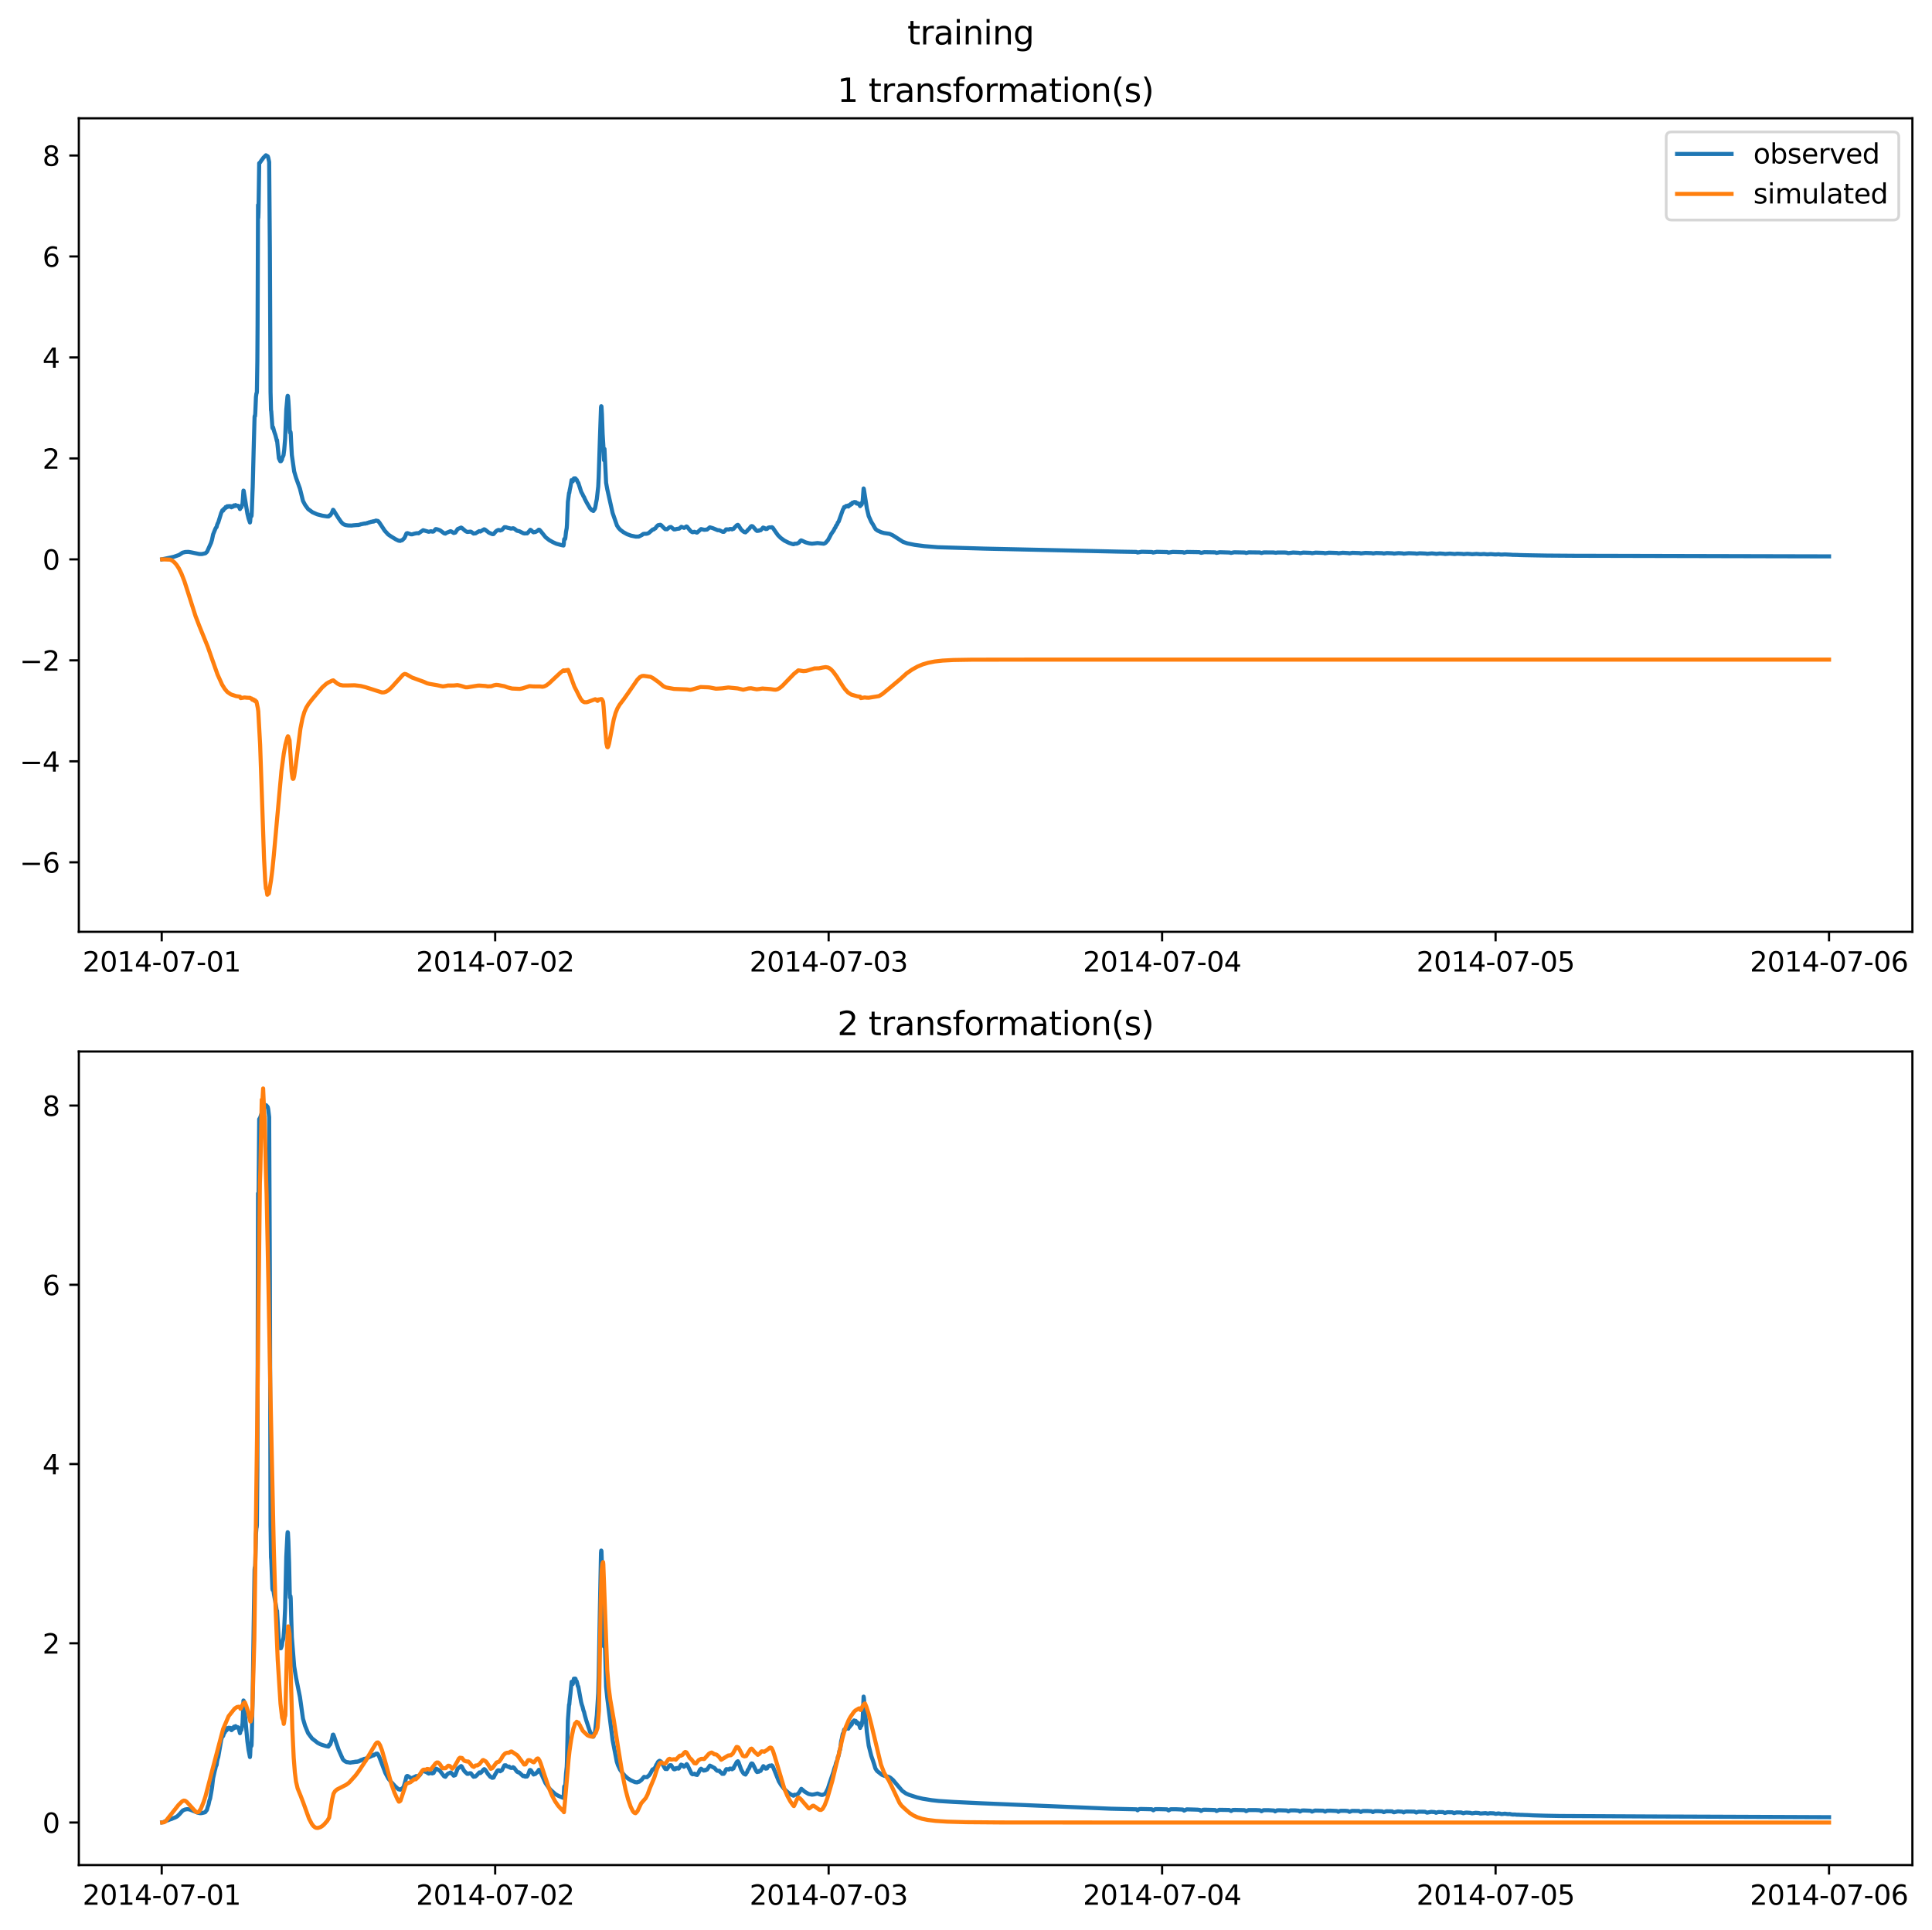 <?xml version="1.0" encoding="utf-8" standalone="no"?>
<!DOCTYPE svg PUBLIC "-//W3C//DTD SVG 1.1//EN"
  "http://www.w3.org/Graphics/SVG/1.1/DTD/svg11.dtd">
<svg xmlns:xlink="http://www.w3.org/1999/xlink" width="709.346pt" height="708.798pt" viewBox="0 0 709.346 708.798" xmlns="http://www.w3.org/2000/svg" version="1.1">
 <defs>
  <style type="text/css">*{stroke-linejoin: round; stroke-linecap: butt}</style>
 </defs>
 <g id="figure_1">
  <g id="patch_1">
   <path d="M 0 708.798 
L 709.346 708.798 
L 709.346 0 
L 0 0 
z
" style="fill: #ffffff"/>
  </g>
  <g id="axes_1">
   <g id="patch_2">
    <path d="M 28.942 342.2 
L 702.146 342.2 
L 702.146 43.44 
L 28.942 43.44 
z
" style="fill: #ffffff"/>
   </g>
   <g id="matplotlib.axis_1">
    <g id="xtick_1">
     <g id="line2d_1">
      <defs>
       <path id="m4362b303dc" d="M 0 0 
L 0 3.5 
" style="stroke: #000000; stroke-width: 0.8"/>
      </defs>
      <g>
       <use xlink:href="#m4362b303dc" x="59.372" y="342.2" style="stroke: #000000; stroke-width: 0.8"/>
      </g>
     </g>
     <g id="text_1">
      <!-- 2014-07-01 -->
      <g transform="translate(30.314 356.798) scale(0.1 -0.1)">
       <defs>
        <path id="DejaVuSans-32" d="M 1228 531 
L 3431 531 
L 3431 0 
L 469 0 
L 469 531 
Q 828 903 1448 1529 
Q 2069 2156 2228 2338 
Q 2531 2678 2651 2914 
Q 2772 3150 2772 3378 
Q 2772 3750 2511 3984 
Q 2250 4219 1831 4219 
Q 1534 4219 1204 4116 
Q 875 4013 500 3803 
L 500 4441 
Q 881 4594 1212 4672 
Q 1544 4750 1819 4750 
Q 2544 4750 2975 4387 
Q 3406 4025 3406 3419 
Q 3406 3131 3298 2873 
Q 3191 2616 2906 2266 
Q 2828 2175 2409 1742 
Q 1991 1309 1228 531 
z
" transform="scale(0.016)"/>
        <path id="DejaVuSans-30" d="M 2034 4250 
Q 1547 4250 1301 3770 
Q 1056 3291 1056 2328 
Q 1056 1369 1301 889 
Q 1547 409 2034 409 
Q 2525 409 2770 889 
Q 3016 1369 3016 2328 
Q 3016 3291 2770 3770 
Q 2525 4250 2034 4250 
z
M 2034 4750 
Q 2819 4750 3233 4129 
Q 3647 3509 3647 2328 
Q 3647 1150 3233 529 
Q 2819 -91 2034 -91 
Q 1250 -91 836 529 
Q 422 1150 422 2328 
Q 422 3509 836 4129 
Q 1250 4750 2034 4750 
z
" transform="scale(0.016)"/>
        <path id="DejaVuSans-31" d="M 794 531 
L 1825 531 
L 1825 4091 
L 703 3866 
L 703 4441 
L 1819 4666 
L 2450 4666 
L 2450 531 
L 3481 531 
L 3481 0 
L 794 0 
L 794 531 
z
" transform="scale(0.016)"/>
        <path id="DejaVuSans-34" d="M 2419 4116 
L 825 1625 
L 2419 1625 
L 2419 4116 
z
M 2253 4666 
L 3047 4666 
L 3047 1625 
L 3713 1625 
L 3713 1100 
L 3047 1100 
L 3047 0 
L 2419 0 
L 2419 1100 
L 313 1100 
L 313 1709 
L 2253 4666 
z
" transform="scale(0.016)"/>
        <path id="DejaVuSans-2d" d="M 313 2009 
L 1997 2009 
L 1997 1497 
L 313 1497 
L 313 2009 
z
" transform="scale(0.016)"/>
        <path id="DejaVuSans-37" d="M 525 4666 
L 3525 4666 
L 3525 4397 
L 1831 0 
L 1172 0 
L 2766 4134 
L 525 4134 
L 525 4666 
z
" transform="scale(0.016)"/>
       </defs>
       <use xlink:href="#DejaVuSans-32"/>
       <use xlink:href="#DejaVuSans-30" x="63.623"/>
       <use xlink:href="#DejaVuSans-31" x="127.246"/>
       <use xlink:href="#DejaVuSans-34" x="190.869"/>
       <use xlink:href="#DejaVuSans-2d" x="254.492"/>
       <use xlink:href="#DejaVuSans-30" x="290.576"/>
       <use xlink:href="#DejaVuSans-37" x="354.199"/>
       <use xlink:href="#DejaVuSans-2d" x="417.822"/>
       <use xlink:href="#DejaVuSans-30" x="453.906"/>
       <use xlink:href="#DejaVuSans-31" x="517.529"/>
      </g>
     </g>
    </g>
    <g id="xtick_2">
     <g id="line2d_2">
      <g>
       <use xlink:href="#m4362b303dc" x="181.807" y="342.2" style="stroke: #000000; stroke-width: 0.8"/>
      </g>
     </g>
     <g id="text_2">
      <!-- 2014-07-02 -->
      <g transform="translate(152.749 356.798) scale(0.1 -0.1)">
       <use xlink:href="#DejaVuSans-32"/>
       <use xlink:href="#DejaVuSans-30" x="63.623"/>
       <use xlink:href="#DejaVuSans-31" x="127.246"/>
       <use xlink:href="#DejaVuSans-34" x="190.869"/>
       <use xlink:href="#DejaVuSans-2d" x="254.492"/>
       <use xlink:href="#DejaVuSans-30" x="290.576"/>
       <use xlink:href="#DejaVuSans-37" x="354.199"/>
       <use xlink:href="#DejaVuSans-2d" x="417.822"/>
       <use xlink:href="#DejaVuSans-30" x="453.906"/>
       <use xlink:href="#DejaVuSans-32" x="517.529"/>
      </g>
     </g>
    </g>
    <g id="xtick_3">
     <g id="line2d_3">
      <g>
       <use xlink:href="#m4362b303dc" x="304.242" y="342.2" style="stroke: #000000; stroke-width: 0.8"/>
      </g>
     </g>
     <g id="text_3">
      <!-- 2014-07-03 -->
      <g transform="translate(275.184 356.798) scale(0.1 -0.1)">
       <defs>
        <path id="DejaVuSans-33" d="M 2597 2516 
Q 3050 2419 3304 2112 
Q 3559 1806 3559 1356 
Q 3559 666 3084 287 
Q 2609 -91 1734 -91 
Q 1441 -91 1130 -33 
Q 819 25 488 141 
L 488 750 
Q 750 597 1062 519 
Q 1375 441 1716 441 
Q 2309 441 2620 675 
Q 2931 909 2931 1356 
Q 2931 1769 2642 2001 
Q 2353 2234 1838 2234 
L 1294 2234 
L 1294 2753 
L 1863 2753 
Q 2328 2753 2575 2939 
Q 2822 3125 2822 3475 
Q 2822 3834 2567 4026 
Q 2313 4219 1838 4219 
Q 1578 4219 1281 4162 
Q 984 4106 628 3988 
L 628 4550 
Q 988 4650 1302 4700 
Q 1616 4750 1894 4750 
Q 2613 4750 3031 4423 
Q 3450 4097 3450 3541 
Q 3450 3153 3228 2886 
Q 3006 2619 2597 2516 
z
" transform="scale(0.016)"/>
       </defs>
       <use xlink:href="#DejaVuSans-32"/>
       <use xlink:href="#DejaVuSans-30" x="63.623"/>
       <use xlink:href="#DejaVuSans-31" x="127.246"/>
       <use xlink:href="#DejaVuSans-34" x="190.869"/>
       <use xlink:href="#DejaVuSans-2d" x="254.492"/>
       <use xlink:href="#DejaVuSans-30" x="290.576"/>
       <use xlink:href="#DejaVuSans-37" x="354.199"/>
       <use xlink:href="#DejaVuSans-2d" x="417.822"/>
       <use xlink:href="#DejaVuSans-30" x="453.906"/>
       <use xlink:href="#DejaVuSans-33" x="517.529"/>
      </g>
     </g>
    </g>
    <g id="xtick_4">
     <g id="line2d_4">
      <g>
       <use xlink:href="#m4362b303dc" x="426.676" y="342.2" style="stroke: #000000; stroke-width: 0.8"/>
      </g>
     </g>
     <g id="text_4">
      <!-- 2014-07-04 -->
      <g transform="translate(397.619 356.798) scale(0.1 -0.1)">
       <use xlink:href="#DejaVuSans-32"/>
       <use xlink:href="#DejaVuSans-30" x="63.623"/>
       <use xlink:href="#DejaVuSans-31" x="127.246"/>
       <use xlink:href="#DejaVuSans-34" x="190.869"/>
       <use xlink:href="#DejaVuSans-2d" x="254.492"/>
       <use xlink:href="#DejaVuSans-30" x="290.576"/>
       <use xlink:href="#DejaVuSans-37" x="354.199"/>
       <use xlink:href="#DejaVuSans-2d" x="417.822"/>
       <use xlink:href="#DejaVuSans-30" x="453.906"/>
       <use xlink:href="#DejaVuSans-34" x="517.529"/>
      </g>
     </g>
    </g>
    <g id="xtick_5">
     <g id="line2d_5">
      <g>
       <use xlink:href="#m4362b303dc" x="549.111" y="342.2" style="stroke: #000000; stroke-width: 0.8"/>
      </g>
     </g>
     <g id="text_5">
      <!-- 2014-07-05 -->
      <g transform="translate(520.053 356.798) scale(0.1 -0.1)">
       <defs>
        <path id="DejaVuSans-35" d="M 691 4666 
L 3169 4666 
L 3169 4134 
L 1269 4134 
L 1269 2991 
Q 1406 3038 1543 3061 
Q 1681 3084 1819 3084 
Q 2600 3084 3056 2656 
Q 3513 2228 3513 1497 
Q 3513 744 3044 326 
Q 2575 -91 1722 -91 
Q 1428 -91 1123 -41 
Q 819 9 494 109 
L 494 744 
Q 775 591 1075 516 
Q 1375 441 1709 441 
Q 2250 441 2565 725 
Q 2881 1009 2881 1497 
Q 2881 1984 2565 2268 
Q 2250 2553 1709 2553 
Q 1456 2553 1204 2497 
Q 953 2441 691 2322 
L 691 4666 
z
" transform="scale(0.016)"/>
       </defs>
       <use xlink:href="#DejaVuSans-32"/>
       <use xlink:href="#DejaVuSans-30" x="63.623"/>
       <use xlink:href="#DejaVuSans-31" x="127.246"/>
       <use xlink:href="#DejaVuSans-34" x="190.869"/>
       <use xlink:href="#DejaVuSans-2d" x="254.492"/>
       <use xlink:href="#DejaVuSans-30" x="290.576"/>
       <use xlink:href="#DejaVuSans-37" x="354.199"/>
       <use xlink:href="#DejaVuSans-2d" x="417.822"/>
       <use xlink:href="#DejaVuSans-30" x="453.906"/>
       <use xlink:href="#DejaVuSans-35" x="517.529"/>
      </g>
     </g>
    </g>
    <g id="xtick_6">
     <g id="line2d_6">
      <g>
       <use xlink:href="#m4362b303dc" x="671.546" y="342.2" style="stroke: #000000; stroke-width: 0.8"/>
      </g>
     </g>
     <g id="text_6">
      <!-- 2014-07-06 -->
      <g transform="translate(642.488 356.798) scale(0.1 -0.1)">
       <defs>
        <path id="DejaVuSans-36" d="M 2113 2584 
Q 1688 2584 1439 2293 
Q 1191 2003 1191 1497 
Q 1191 994 1439 701 
Q 1688 409 2113 409 
Q 2538 409 2786 701 
Q 3034 994 3034 1497 
Q 3034 2003 2786 2293 
Q 2538 2584 2113 2584 
z
M 3366 4563 
L 3366 3988 
Q 3128 4100 2886 4159 
Q 2644 4219 2406 4219 
Q 1781 4219 1451 3797 
Q 1122 3375 1075 2522 
Q 1259 2794 1537 2939 
Q 1816 3084 2150 3084 
Q 2853 3084 3261 2657 
Q 3669 2231 3669 1497 
Q 3669 778 3244 343 
Q 2819 -91 2113 -91 
Q 1303 -91 875 529 
Q 447 1150 447 2328 
Q 447 3434 972 4092 
Q 1497 4750 2381 4750 
Q 2619 4750 2861 4703 
Q 3103 4656 3366 4563 
z
" transform="scale(0.016)"/>
       </defs>
       <use xlink:href="#DejaVuSans-32"/>
       <use xlink:href="#DejaVuSans-30" x="63.623"/>
       <use xlink:href="#DejaVuSans-31" x="127.246"/>
       <use xlink:href="#DejaVuSans-34" x="190.869"/>
       <use xlink:href="#DejaVuSans-2d" x="254.492"/>
       <use xlink:href="#DejaVuSans-30" x="290.576"/>
       <use xlink:href="#DejaVuSans-37" x="354.199"/>
       <use xlink:href="#DejaVuSans-2d" x="417.822"/>
       <use xlink:href="#DejaVuSans-30" x="453.906"/>
       <use xlink:href="#DejaVuSans-36" x="517.529"/>
      </g>
     </g>
    </g>
   </g>
   <g id="matplotlib.axis_2">
    <g id="ytick_1">
     <g id="line2d_7">
      <defs>
       <path id="md2235608ad" d="M 0 0 
L -3.5 0 
" style="stroke: #000000; stroke-width: 0.8"/>
      </defs>
      <g>
       <use xlink:href="#md2235608ad" x="28.942" y="316.67" style="stroke: #000000; stroke-width: 0.8"/>
      </g>
     </g>
     <g id="text_7">
      <!-- −6 -->
      <g transform="translate(7.2 320.469) scale(0.1 -0.1)">
       <defs>
        <path id="DejaVuSans-2212" d="M 678 2272 
L 4684 2272 
L 4684 1741 
L 678 1741 
L 678 2272 
z
" transform="scale(0.016)"/>
       </defs>
       <use xlink:href="#DejaVuSans-2212"/>
       <use xlink:href="#DejaVuSans-36" x="83.789"/>
      </g>
     </g>
    </g>
    <g id="ytick_2">
     <g id="line2d_8">
      <g>
       <use xlink:href="#md2235608ad" x="28.942" y="279.589" style="stroke: #000000; stroke-width: 0.8"/>
      </g>
     </g>
     <g id="text_8">
      <!-- −4 -->
      <g transform="translate(7.2 283.388) scale(0.1 -0.1)">
       <use xlink:href="#DejaVuSans-2212"/>
       <use xlink:href="#DejaVuSans-34" x="83.789"/>
      </g>
     </g>
    </g>
    <g id="ytick_3">
     <g id="line2d_9">
      <g>
       <use xlink:href="#md2235608ad" x="28.942" y="242.509" style="stroke: #000000; stroke-width: 0.8"/>
      </g>
     </g>
     <g id="text_9">
      <!-- −2 -->
      <g transform="translate(7.2 246.308) scale(0.1 -0.1)">
       <use xlink:href="#DejaVuSans-2212"/>
       <use xlink:href="#DejaVuSans-32" x="83.789"/>
      </g>
     </g>
    </g>
    <g id="ytick_4">
     <g id="line2d_10">
      <g>
       <use xlink:href="#md2235608ad" x="28.942" y="205.428" style="stroke: #000000; stroke-width: 0.8"/>
      </g>
     </g>
     <g id="text_10">
      <!-- 0 -->
      <g transform="translate(15.58 209.228) scale(0.1 -0.1)">
       <use xlink:href="#DejaVuSans-30"/>
      </g>
     </g>
    </g>
    <g id="ytick_5">
     <g id="line2d_11">
      <g>
       <use xlink:href="#md2235608ad" x="28.942" y="168.348" style="stroke: #000000; stroke-width: 0.8"/>
      </g>
     </g>
     <g id="text_11">
      <!-- 2 -->
      <g transform="translate(15.58 172.147) scale(0.1 -0.1)">
       <use xlink:href="#DejaVuSans-32"/>
      </g>
     </g>
    </g>
    <g id="ytick_6">
     <g id="line2d_12">
      <g>
       <use xlink:href="#md2235608ad" x="28.942" y="131.267" style="stroke: #000000; stroke-width: 0.8"/>
      </g>
     </g>
     <g id="text_12">
      <!-- 4 -->
      <g transform="translate(15.58 135.067) scale(0.1 -0.1)">
       <use xlink:href="#DejaVuSans-34"/>
      </g>
     </g>
    </g>
    <g id="ytick_7">
     <g id="line2d_13">
      <g>
       <use xlink:href="#md2235608ad" x="28.942" y="94.187" style="stroke: #000000; stroke-width: 0.8"/>
      </g>
     </g>
     <g id="text_13">
      <!-- 6 -->
      <g transform="translate(15.58 97.986) scale(0.1 -0.1)">
       <use xlink:href="#DejaVuSans-36"/>
      </g>
     </g>
    </g>
    <g id="ytick_8">
     <g id="line2d_14">
      <g>
       <use xlink:href="#md2235608ad" x="28.942" y="57.106" style="stroke: #000000; stroke-width: 0.8"/>
      </g>
     </g>
     <g id="text_14">
      <!-- 8 -->
      <g transform="translate(15.58 60.906) scale(0.1 -0.1)">
       <defs>
        <path id="DejaVuSans-38" d="M 2034 2216 
Q 1584 2216 1326 1975 
Q 1069 1734 1069 1313 
Q 1069 891 1326 650 
Q 1584 409 2034 409 
Q 2484 409 2743 651 
Q 3003 894 3003 1313 
Q 3003 1734 2745 1975 
Q 2488 2216 2034 2216 
z
M 1403 2484 
Q 997 2584 770 2862 
Q 544 3141 544 3541 
Q 544 4100 942 4425 
Q 1341 4750 2034 4750 
Q 2731 4750 3128 4425 
Q 3525 4100 3525 3541 
Q 3525 3141 3298 2862 
Q 3072 2584 2669 2484 
Q 3125 2378 3379 2068 
Q 3634 1759 3634 1313 
Q 3634 634 3220 271 
Q 2806 -91 2034 -91 
Q 1263 -91 848 271 
Q 434 634 434 1313 
Q 434 1759 690 2068 
Q 947 2378 1403 2484 
z
M 1172 3481 
Q 1172 3119 1398 2916 
Q 1625 2713 2034 2713 
Q 2441 2713 2670 2916 
Q 2900 3119 2900 3481 
Q 2900 3844 2670 4047 
Q 2441 4250 2034 4250 
Q 1625 4250 1398 4047 
Q 1172 3844 1172 3481 
z
" transform="scale(0.016)"/>
       </defs>
       <use xlink:href="#DejaVuSans-38"/>
      </g>
     </g>
    </g>
   </g>
   <g id="line2d_15">
    <path d="M 59.542 205.392 
L 62.943 204.684 
L 63.794 204.489 
L 65.749 203.8 
L 67.024 202.966 
L 68.045 202.717 
L 69.15 202.67 
L 70.255 202.857 
L 73.146 203.459 
L 74.166 203.468 
L 75.442 203.176 
L 76.037 202.592 
L 77.482 199.363 
L 77.823 198.275 
L 78.248 196.268 
L 78.928 194.568 
L 79.098 194.151 
L 79.353 193.711 
L 79.523 193.551 
L 79.693 192.836 
L 79.948 192.173 
L 80.118 191.923 
L 81.223 188.34 
L 81.479 187.825 
L 81.649 187.395 
L 81.904 187.554 
L 82.074 187.293 
L 82.244 186.813 
L 82.584 186.755 
L 82.839 186.215 
L 82.924 186.296 
L 83.094 186.398 
L 83.264 186.211 
L 83.434 185.897 
L 83.689 186.129 
L 83.944 185.981 
L 84.114 185.835 
L 84.369 186.067 
L 84.539 186.026 
L 84.709 185.884 
L 84.965 186.317 
L 85.135 186.222 
L 85.305 185.885 
L 85.56 186.072 
L 85.73 185.894 
L 85.9 185.601 
L 86.155 185.849 
L 86.325 185.704 
L 86.495 185.49 
L 86.75 185.769 
L 87.345 185.718 
L 87.515 185.829 
L 87.77 186.219 
L 88.11 186.953 
L 88.195 186.79 
L 88.366 185.905 
L 88.536 186.321 
L 88.621 186.306 
L 88.876 185.525 
L 89.046 184.901 
L 89.216 182.64 
L 89.386 180.184 
L 89.471 180.223 
L 90.831 188.627 
L 91.256 190.401 
L 91.766 191.882 
L 91.852 191.488 
L 92.022 189.098 
L 92.277 189.618 
L 92.362 189.43 
L 92.447 187.868 
L 92.702 180.759 
L 92.787 178.778 
L 93.127 165.333 
L 93.467 153.106 
L 93.552 152.636 
L 93.637 152.844 
L 93.722 151.832 
L 93.977 145.799 
L 94.147 144.493 
L 94.232 144.398 
L 94.317 143.905 
L 94.487 132.597 
L 94.572 119.442 
L 94.742 75.282 
L 94.827 79.995 
L 94.912 77.996 
L 95.167 59.926 
L 95.508 59.633 
L 96.018 58.845 
L 96.273 58.564 
L 96.698 57.938 
L 97.633 57.02 
L 97.888 57.169 
L 98.143 57.304 
L 98.313 57.429 
L 98.483 57.886 
L 98.823 59.498 
L 99.079 90.971 
L 99.334 143.938 
L 99.504 150.58 
L 99.589 151.056 
L 100.014 156.981 
L 100.099 157.304 
L 100.269 156.932 
L 100.609 158.264 
L 100.949 159.331 
L 101.034 159.502 
L 101.459 161.093 
L 101.629 161.885 
L 101.714 161.637 
L 102.394 168.315 
L 102.905 169.383 
L 103.075 169.321 
L 103.16 169.368 
L 103.5 168.835 
L 103.67 168.064 
L 103.84 167.751 
L 104.095 167.164 
L 104.35 165.243 
L 104.69 161.117 
L 105.115 150.428 
L 105.54 145.707 
L 105.625 145.358 
L 105.71 145.446 
L 105.88 147.226 
L 106.136 151.624 
L 106.391 158.172 
L 106.476 158.891 
L 106.561 158.851 
L 106.646 158.585 
L 106.731 159.051 
L 106.901 162.643 
L 107.156 167.123 
L 108.006 173.12 
L 108.686 175.454 
L 110.132 179.474 
L 111.237 183.941 
L 112.002 185.402 
L 113.108 186.928 
L 114.638 188.065 
L 116.423 188.874 
L 118.379 189.387 
L 120.079 189.656 
L 120.675 189.659 
L 120.845 189.314 
L 121.185 189.303 
L 121.78 188.47 
L 122.29 187.213 
L 122.46 187.332 
L 122.885 188.064 
L 124.246 190.242 
L 125.181 191.599 
L 125.776 192.248 
L 126.286 192.596 
L 126.881 192.834 
L 127.732 192.96 
L 128.157 192.983 
L 129.177 193.009 
L 129.517 192.94 
L 129.942 192.904 
L 130.197 192.886 
L 130.537 192.852 
L 130.793 192.837 
L 131.133 192.822 
L 131.388 192.803 
L 131.643 192.811 
L 131.983 192.681 
L 132.238 192.662 
L 132.493 192.507 
L 132.918 192.485 
L 133.173 192.361 
L 133.513 192.373 
L 133.768 192.251 
L 134.108 192.306 
L 134.364 192.174 
L 134.704 192.179 
L 134.959 191.996 
L 135.299 191.986 
L 135.554 191.798 
L 135.979 191.784 
L 136.234 191.625 
L 136.574 191.632 
L 136.829 191.473 
L 137.169 191.548 
L 137.424 191.359 
L 137.765 191.34 
L 138.02 191.172 
L 138.785 191.327 
L 139.295 191.927 
L 141.25 194.889 
L 142.526 196.278 
L 143.461 196.932 
L 145.332 198.078 
L 146.352 198.566 
L 146.692 198.592 
L 146.947 198.648 
L 147.202 198.485 
L 147.627 198.421 
L 148.478 197.593 
L 148.818 196.866 
L 149.243 195.893 
L 149.583 195.787 
L 150.178 195.982 
L 150.858 196.222 
L 151.368 196.217 
L 152.049 196.006 
L 152.814 195.845 
L 153.154 195.817 
L 153.409 195.805 
L 153.664 195.855 
L 155.364 194.708 
L 157.405 195.302 
L 158.255 195.086 
L 158.765 195.263 
L 159.191 195.175 
L 159.956 194.309 
L 160.211 194.32 
L 160.721 194.446 
L 161.571 194.77 
L 163.102 195.877 
L 163.527 195.97 
L 163.867 195.702 
L 165.397 195.077 
L 165.652 195.147 
L 166.588 195.74 
L 166.928 195.651 
L 167.183 195.581 
L 168.033 194.29 
L 169.308 193.744 
L 169.649 193.938 
L 170.924 195.044 
L 171.264 195.228 
L 171.604 195.364 
L 172.199 195.297 
L 172.709 195.229 
L 172.964 195.287 
L 173.9 195.964 
L 174.155 195.894 
L 174.58 195.887 
L 175.26 195.448 
L 175.94 195.049 
L 176.195 195.144 
L 176.365 195.202 
L 177.726 194.388 
L 177.981 194.433 
L 178.576 194.888 
L 179.511 195.619 
L 180.787 196.162 
L 181.212 196.129 
L 181.977 195.234 
L 182.402 194.889 
L 182.912 194.638 
L 183.167 194.62 
L 183.422 194.697 
L 183.678 194.832 
L 183.933 194.695 
L 184.273 194.626 
L 185.208 193.599 
L 185.803 193.623 
L 186.313 193.817 
L 187.163 194.006 
L 187.504 194.118 
L 188.099 194.078 
L 188.354 193.984 
L 188.779 194.114 
L 189.799 194.904 
L 190.479 195.054 
L 190.735 195.12 
L 192.18 195.845 
L 192.775 195.934 
L 192.945 195.866 
L 193.2 195.863 
L 193.54 195.886 
L 193.88 195.553 
L 194.731 194.569 
L 194.986 194.703 
L 195.666 195.358 
L 195.921 195.499 
L 196.176 195.374 
L 196.516 195.401 
L 196.941 195.176 
L 197.281 194.99 
L 197.792 194.53 
L 198.047 194.571 
L 198.387 194.906 
L 200.342 197.324 
L 201.703 198.389 
L 202.978 199.099 
L 204.253 199.678 
L 206.039 200.164 
L 206.889 200.339 
L 206.974 199.935 
L 207.144 198.051 
L 207.229 197.898 
L 207.314 197.947 
L 207.484 197.943 
L 207.569 197.556 
L 207.824 195.283 
L 208.079 193.928 
L 208.164 192.733 
L 208.505 184.335 
L 208.93 181.025 
L 209.015 181.05 
L 209.185 179.943 
L 209.44 178.76 
L 209.865 176.309 
L 210.12 176.448 
L 210.29 176.796 
L 210.715 175.67 
L 210.885 176.024 
L 210.97 175.955 
L 211.14 175.644 
L 211.31 175.698 
L 211.565 176.301 
L 211.735 176.199 
L 211.991 176.746 
L 212.161 177.231 
L 212.331 177.301 
L 213.351 180.482 
L 213.606 181.035 
L 213.861 181.446 
L 214.201 182.203 
L 214.456 182.592 
L 214.711 183.213 
L 215.477 184.685 
L 216.667 186.724 
L 217.347 187.427 
L 217.517 187.284 
L 217.857 187.666 
L 217.942 187.555 
L 218.112 187.01 
L 218.282 187.07 
L 218.452 186.709 
L 218.622 185.926 
L 218.877 184.51 
L 219.133 183.248 
L 219.643 178.667 
L 219.813 175.128 
L 220.238 161.843 
L 220.663 149.629 
L 220.748 149.172 
L 220.833 149.265 
L 221.003 152.242 
L 221.258 159.278 
L 221.513 163.49 
L 221.768 169.015 
L 221.853 168.282 
L 221.938 164.872 
L 222.534 177.305 
L 222.959 179.655 
L 224.914 188.361 
L 226.53 192.996 
L 227.125 193.903 
L 227.805 194.626 
L 228.91 195.449 
L 230.271 196.196 
L 231.716 196.723 
L 233.417 197.067 
L 234.522 197.05 
L 235.712 196.462 
L 236.137 196.104 
L 236.733 196.017 
L 237.158 196.037 
L 237.668 195.966 
L 238.008 195.824 
L 238.263 195.675 
L 239.708 194.429 
L 240.048 194.418 
L 240.304 194.174 
L 240.644 194.022 
L 240.984 193.481 
L 241.324 193.138 
L 241.579 192.893 
L 242.429 192.723 
L 242.769 192.886 
L 243.449 193.59 
L 243.79 193.936 
L 244.13 194.238 
L 244.3 194.361 
L 244.555 194.31 
L 244.895 194.374 
L 245.83 193.61 
L 246.34 193.528 
L 247.02 194.073 
L 247.446 194.415 
L 247.871 194.409 
L 248.466 194.242 
L 249.401 194.123 
L 250.166 193.466 
L 251.187 193.871 
L 251.697 193.541 
L 252.037 193.328 
L 252.292 193.451 
L 252.632 193.904 
L 253.227 194.647 
L 253.737 195.18 
L 254.247 195.45 
L 254.673 195.402 
L 254.928 195.289 
L 255.863 195.597 
L 256.033 195.523 
L 257.393 194.298 
L 258.584 194.567 
L 259.604 194.472 
L 260.624 193.653 
L 261.73 193.978 
L 263.515 194.712 
L 264.11 194.723 
L 265.386 195.326 
L 265.811 195.298 
L 266.321 194.794 
L 266.576 194.41 
L 266.916 194.403 
L 267.341 194.443 
L 267.596 194.472 
L 267.936 194.274 
L 268.532 194.283 
L 268.787 194.416 
L 269.042 194.258 
L 269.382 194.176 
L 269.722 193.686 
L 269.977 193.483 
L 270.487 192.917 
L 270.912 192.75 
L 271.167 192.974 
L 271.677 193.808 
L 272.188 194.552 
L 272.613 194.928 
L 273.208 195.378 
L 273.718 195.508 
L 274.058 195.176 
L 274.313 195.002 
L 274.568 194.581 
L 274.993 194.259 
L 275.759 193.291 
L 276.014 193.201 
L 276.354 193.301 
L 277.034 194.068 
L 277.629 194.758 
L 277.969 194.991 
L 278.224 194.904 
L 278.564 194.932 
L 278.819 194.732 
L 279.245 194.752 
L 279.67 194.324 
L 280.18 193.742 
L 280.69 193.92 
L 281.115 194.279 
L 281.625 194.237 
L 281.965 193.838 
L 282.561 193.65 
L 282.901 193.709 
L 283.411 193.604 
L 283.751 193.841 
L 284.516 194.984 
L 285.621 196.532 
L 286.642 197.548 
L 288.002 198.541 
L 289.703 199.385 
L 290.978 199.797 
L 291.403 199.867 
L 291.658 199.685 
L 292.593 199.651 
L 293.359 199.26 
L 293.784 198.717 
L 294.124 198.447 
L 294.464 198.56 
L 295.824 199.185 
L 297.015 199.507 
L 297.44 199.58 
L 298.12 199.664 
L 299.14 199.56 
L 300.16 199.423 
L 302.456 199.686 
L 302.881 199.5 
L 303.136 199.335 
L 303.987 198.37 
L 304.412 197.598 
L 305.177 196.114 
L 306.112 194.778 
L 306.452 194.06 
L 306.707 193.733 
L 306.962 193.094 
L 307.388 192.538 
L 307.643 191.829 
L 307.898 191.613 
L 309.513 187.062 
L 309.683 186.883 
L 309.938 186.212 
L 310.023 186.255 
L 310.193 186.306 
L 310.618 185.823 
L 310.703 185.913 
L 310.874 185.969 
L 311.044 185.857 
L 311.214 185.687 
L 311.469 186.02 
L 311.639 185.82 
L 311.809 185.478 
L 312.064 185.582 
L 312.234 185.33 
L 312.404 185.032 
L 312.659 185.198 
L 312.829 184.955 
L 312.999 184.588 
L 313.169 184.678 
L 313.679 184.358 
L 313.849 184.496 
L 314.189 184.404 
L 314.53 184.936 
L 314.615 184.872 
L 314.87 184.764 
L 315.125 185.078 
L 315.38 185.114 
L 315.805 185.867 
L 315.89 185.692 
L 316.06 184.901 
L 316.23 185.368 
L 316.315 185.369 
L 316.57 184.702 
L 316.74 183.925 
L 317.08 179.381 
L 317.165 179.592 
L 318.271 186.692 
L 318.951 189.522 
L 319.886 191.621 
L 320.566 192.71 
L 321.076 193.651 
L 321.502 194.337 
L 322.182 194.842 
L 323.542 195.457 
L 324.562 195.745 
L 326.603 196.054 
L 327.708 196.543 
L 328.814 197.242 
L 331.534 198.996 
L 333.15 199.559 
L 335.871 200.104 
L 339.357 200.565 
L 344.288 200.963 
L 361.463 201.474 
L 410.862 202.583 
L 417.239 202.692 
L 417.664 202.899 
L 419.194 202.626 
L 422.935 202.719 
L 423.36 202.921 
L 424.721 202.652 
L 428.547 202.742 
L 428.972 202.947 
L 430.587 202.678 
L 434.328 202.791 
L 434.754 202.963 
L 435.774 202.7 
L 440.365 202.778 
L 440.705 202.933 
L 441.045 203.024 
L 442.151 202.778 
L 446.147 202.844 
L 446.657 203.045 
L 447.847 202.801 
L 451.503 202.911 
L 451.928 203.065 
L 453.119 202.822 
L 457.03 202.904 
L 457.54 203.076 
L 458.475 202.845 
L 462.556 202.892 
L 463.152 203.091 
L 464.002 202.869 
L 467.573 202.89 
L 468.508 203.01 
L 469.018 202.895 
L 471.654 202.896 
L 472.504 202.975 
L 472.929 203.136 
L 474.8 202.91 
L 476.926 203.019 
L 477.351 203.147 
L 478.541 202.927 
L 481.262 203.031 
L 481.687 203.168 
L 483.047 202.947 
L 486.023 203.057 
L 486.448 203.189 
L 487.894 202.971 
L 490.955 203.069 
L 491.38 203.208 
L 492.995 202.998 
L 495.036 203.118 
L 495.461 203.22 
L 496.566 203.018 
L 499.202 203.111 
L 499.627 203.246 
L 501.327 203.044 
L 503.623 203.13 
L 504.133 203.259 
L 505.239 203.068 
L 507.534 203.149 
L 508.044 203.283 
L 509.235 203.096 
L 511.36 203.199 
L 511.785 203.31 
L 513.486 203.124 
L 514.931 203.219 
L 515.356 203.338 
L 517.227 203.151 
L 519.608 203.247 
L 520.118 203.35 
L 521.223 203.184 
L 523.519 203.286 
L 523.944 203.387 
L 525.729 203.222 
L 526.92 203.341 
L 527.345 203.409 
L 528.62 203.257 
L 530.151 203.366 
L 530.576 203.446 
L 532.276 203.297 
L 533.552 203.404 
L 534.062 203.461 
L 535.082 203.331 
L 536.868 203.42 
L 537.378 203.5 
L 538.738 203.371 
L 540.013 203.472 
L 540.439 203.533 
L 542.139 203.413 
L 543.159 203.514 
L 543.669 203.55 
L 544.86 203.451 
L 545.795 203.568 
L 546.22 203.589 
L 547.325 203.489 
L 548.771 203.609 
L 549.281 203.622 
L 550.216 203.541 
L 550.982 203.655 
L 551.492 203.659 
L 552.512 203.597 
L 553.787 203.667 
L 554.723 203.709 
L 555.403 203.769 
L 556.338 203.78 
L 557.103 203.795 
L 557.868 203.836 
L 559.484 203.88 
L 562.715 203.942 
L 567.901 204.031 
L 578.189 204.106 
L 671.546 204.324 
L 671.546 204.324 
" clip-path="url(#p7c2b6ae63a)" style="fill: none; stroke: #1f77b4; stroke-width: 1.5; stroke-linecap: square"/>
   </g>
   <g id="line2d_16">
    <path d="M 59.542 205.417 
L 62.433 205.519 
L 63.198 205.862 
L 64.049 206.539 
L 64.814 207.418 
L 65.664 208.731 
L 66.599 210.616 
L 67.705 213.449 
L 68.895 217.153 
L 71.786 226.248 
L 73.231 230.009 
L 76.292 237.545 
L 77.738 241.685 
L 79.863 247.689 
L 81.564 251.458 
L 82.499 252.956 
L 83.434 254.079 
L 84.795 255.018 
L 86.665 255.638 
L 88.11 255.847 
L 88.366 256.376 
L 89.811 256.136 
L 90.406 256.216 
L 91.171 256.262 
L 91.766 256.272 
L 92.107 256.507 
L 92.362 256.515 
L 92.617 256.957 
L 93.042 256.835 
L 93.297 257.32 
L 93.637 257.16 
L 93.892 257.647 
L 94.062 257.563 
L 94.147 257.625 
L 94.317 258.413 
L 94.657 260.023 
L 94.827 261.25 
L 95.508 273.53 
L 96.953 315.356 
L 97.378 323.523 
L 97.633 326.334 
L 97.803 326.352 
L 98.143 328.62 
L 98.228 328.525 
L 98.398 327.637 
L 98.483 327.691 
L 98.653 328.181 
L 98.738 328.005 
L 99.504 323.312 
L 99.759 321.33 
L 100.014 319.287 
L 100.524 314.202 
L 103.33 283.153 
L 104.18 276.868 
L 104.775 273.525 
L 105.455 270.962 
L 105.71 270.373 
L 105.795 270.421 
L 106.306 271.905 
L 106.561 275.664 
L 107.071 283.351 
L 107.411 285.818 
L 107.581 286.067 
L 107.751 285.949 
L 108.006 285.022 
L 108.516 281.499 
L 110.302 267.604 
L 111.067 263.79 
L 111.747 261.486 
L 112.427 259.913 
L 113.278 258.526 
L 114.638 256.772 
L 118.294 252.462 
L 119.824 251.101 
L 120.675 250.575 
L 120.93 250.469 
L 122.035 249.925 
L 122.375 249.857 
L 122.885 250.251 
L 123.906 251.058 
L 124.841 251.517 
L 125.861 251.719 
L 127.562 251.727 
L 130.197 251.662 
L 132.408 251.924 
L 134.193 252.363 
L 140.23 254.29 
L 140.995 254.259 
L 141.761 254.01 
L 142.611 253.487 
L 143.631 252.58 
L 145.247 250.797 
L 147.967 247.799 
L 148.563 247.493 
L 148.988 247.557 
L 149.498 247.797 
L 151.283 248.817 
L 155.62 250.4 
L 156.81 250.931 
L 157.66 251.145 
L 160.466 251.632 
L 162.592 252.084 
L 163.442 251.96 
L 164.462 251.746 
L 165.822 251.754 
L 166.758 251.732 
L 167.948 251.597 
L 169.053 251.821 
L 170.924 252.398 
L 171.604 252.406 
L 175.345 251.801 
L 175.94 251.766 
L 178.236 251.928 
L 179.086 252.083 
L 180.362 252.017 
L 181.382 251.666 
L 182.147 251.51 
L 182.912 251.558 
L 184.018 251.794 
L 185.208 252.012 
L 186.313 252.425 
L 188.014 252.861 
L 190.82 252.98 
L 191.84 252.792 
L 194.391 251.978 
L 194.901 252.021 
L 195.921 252.093 
L 198.302 252.107 
L 199.152 252.208 
L 199.832 252.073 
L 200.597 251.7 
L 201.618 250.937 
L 203.318 249.324 
L 205.869 246.945 
L 206.889 246.173 
L 207.144 246.425 
L 207.484 246.167 
L 207.739 246.341 
L 208.079 246.071 
L 208.334 246.18 
L 208.59 245.999 
L 208.76 246.403 
L 209.185 247.546 
L 210.885 252.134 
L 211.735 253.79 
L 212.331 254.996 
L 213.181 256.624 
L 213.861 257.505 
L 214.541 257.887 
L 215.391 257.891 
L 215.902 257.744 
L 218.537 256.785 
L 218.792 257.04 
L 219.133 256.918 
L 219.388 257.397 
L 219.813 257.064 
L 219.898 256.865 
L 219.983 256.937 
L 220.578 256.725 
L 220.918 256.744 
L 221.258 257.316 
L 221.428 257.716 
L 221.598 259.382 
L 222.619 272.975 
L 222.959 274.355 
L 223.129 274.424 
L 223.299 274.16 
L 223.639 273.007 
L 224.319 269.416 
L 225.339 264.253 
L 226.019 261.821 
L 226.7 260.142 
L 227.465 258.837 
L 228.995 256.827 
L 230.781 254.299 
L 234.012 249.605 
L 234.947 248.653 
L 235.712 248.264 
L 236.392 248.214 
L 238.858 248.565 
L 239.793 249.067 
L 241.919 250.603 
L 243.619 252.045 
L 244.555 252.461 
L 247.446 252.994 
L 252.207 253.187 
L 253.397 253.343 
L 254.162 253.195 
L 257.223 252.309 
L 259.944 252.405 
L 260.624 252.478 
L 262.835 252.913 
L 263.77 252.874 
L 265.216 252.778 
L 267.426 252.472 
L 270.827 252.814 
L 272.868 253.283 
L 273.633 253.111 
L 274.823 252.818 
L 275.759 252.751 
L 276.439 252.889 
L 277.799 253.141 
L 278.649 253.055 
L 279.415 252.931 
L 280.01 252.85 
L 280.605 252.917 
L 281.625 252.97 
L 282.986 253.077 
L 284.006 253.238 
L 284.771 253.29 
L 285.451 253.129 
L 286.217 252.72 
L 287.237 251.886 
L 288.852 250.209 
L 291.488 247.487 
L 293.103 246.184 
L 293.614 246.244 
L 294.974 246.467 
L 295.994 246.378 
L 297.185 246.032 
L 299.055 245.472 
L 300.671 245.435 
L 302.031 245.157 
L 303.136 244.99 
L 303.987 245.129 
L 304.582 245.426 
L 305.177 245.898 
L 305.942 246.712 
L 307.303 248.586 
L 308.238 250.121 
L 309.768 252.464 
L 310.278 253.139 
L 311.299 254.264 
L 312.574 255.091 
L 314.785 255.722 
L 315.805 255.842 
L 316.06 256.368 
L 317.505 256.131 
L 318.101 256.216 
L 318.951 256.248 
L 322.692 255.643 
L 323.882 254.934 
L 326.093 253.121 
L 330.429 249.499 
L 332.895 247.263 
L 334.935 245.862 
L 336.891 244.783 
L 338.761 244.002 
L 340.802 243.394 
L 343.183 242.928 
L 346.073 242.599 
L 350.07 242.382 
L 356.872 242.266 
L 377.362 242.238 
L 671.546 242.237 
L 671.546 242.237 
" clip-path="url(#p7c2b6ae63a)" style="fill: none; stroke: #ff7f0e; stroke-width: 1.5; stroke-linecap: square"/>
   </g>
   <g id="patch_3">
    <path d="M 28.942 342.2 
L 28.942 43.44 
" style="fill: none; stroke: #000000; stroke-width: 0.8; stroke-linejoin: miter; stroke-linecap: square"/>
   </g>
   <g id="patch_4">
    <path d="M 702.146 342.2 
L 702.146 43.44 
" style="fill: none; stroke: #000000; stroke-width: 0.8; stroke-linejoin: miter; stroke-linecap: square"/>
   </g>
   <g id="patch_5">
    <path d="M 28.942 342.2 
L 702.146 342.2 
" style="fill: none; stroke: #000000; stroke-width: 0.8; stroke-linejoin: miter; stroke-linecap: square"/>
   </g>
   <g id="patch_6">
    <path d="M 28.942 43.44 
L 702.146 43.44 
" style="fill: none; stroke: #000000; stroke-width: 0.8; stroke-linejoin: miter; stroke-linecap: square"/>
   </g>
   <g id="text_15">
    <!-- 1 transformation(s) -->
    <g transform="translate(307.429 37.44) scale(0.12 -0.12)">
     <defs>
      <path id="DejaVuSans-20" transform="scale(0.016)"/>
      <path id="DejaVuSans-74" d="M 1172 4494 
L 1172 3500 
L 2356 3500 
L 2356 3053 
L 1172 3053 
L 1172 1153 
Q 1172 725 1289 603 
Q 1406 481 1766 481 
L 2356 481 
L 2356 0 
L 1766 0 
Q 1100 0 847 248 
Q 594 497 594 1153 
L 594 3053 
L 172 3053 
L 172 3500 
L 594 3500 
L 594 4494 
L 1172 4494 
z
" transform="scale(0.016)"/>
      <path id="DejaVuSans-72" d="M 2631 2963 
Q 2534 3019 2420 3045 
Q 2306 3072 2169 3072 
Q 1681 3072 1420 2755 
Q 1159 2438 1159 1844 
L 1159 0 
L 581 0 
L 581 3500 
L 1159 3500 
L 1159 2956 
Q 1341 3275 1631 3429 
Q 1922 3584 2338 3584 
Q 2397 3584 2469 3576 
Q 2541 3569 2628 3553 
L 2631 2963 
z
" transform="scale(0.016)"/>
      <path id="DejaVuSans-61" d="M 2194 1759 
Q 1497 1759 1228 1600 
Q 959 1441 959 1056 
Q 959 750 1161 570 
Q 1363 391 1709 391 
Q 2188 391 2477 730 
Q 2766 1069 2766 1631 
L 2766 1759 
L 2194 1759 
z
M 3341 1997 
L 3341 0 
L 2766 0 
L 2766 531 
Q 2569 213 2275 61 
Q 1981 -91 1556 -91 
Q 1019 -91 701 211 
Q 384 513 384 1019 
Q 384 1609 779 1909 
Q 1175 2209 1959 2209 
L 2766 2209 
L 2766 2266 
Q 2766 2663 2505 2880 
Q 2244 3097 1772 3097 
Q 1472 3097 1187 3025 
Q 903 2953 641 2809 
L 641 3341 
Q 956 3463 1253 3523 
Q 1550 3584 1831 3584 
Q 2591 3584 2966 3190 
Q 3341 2797 3341 1997 
z
" transform="scale(0.016)"/>
      <path id="DejaVuSans-6e" d="M 3513 2113 
L 3513 0 
L 2938 0 
L 2938 2094 
Q 2938 2591 2744 2837 
Q 2550 3084 2163 3084 
Q 1697 3084 1428 2787 
Q 1159 2491 1159 1978 
L 1159 0 
L 581 0 
L 581 3500 
L 1159 3500 
L 1159 2956 
Q 1366 3272 1645 3428 
Q 1925 3584 2291 3584 
Q 2894 3584 3203 3211 
Q 3513 2838 3513 2113 
z
" transform="scale(0.016)"/>
      <path id="DejaVuSans-73" d="M 2834 3397 
L 2834 2853 
Q 2591 2978 2328 3040 
Q 2066 3103 1784 3103 
Q 1356 3103 1142 2972 
Q 928 2841 928 2578 
Q 928 2378 1081 2264 
Q 1234 2150 1697 2047 
L 1894 2003 
Q 2506 1872 2764 1633 
Q 3022 1394 3022 966 
Q 3022 478 2636 193 
Q 2250 -91 1575 -91 
Q 1294 -91 989 -36 
Q 684 19 347 128 
L 347 722 
Q 666 556 975 473 
Q 1284 391 1588 391 
Q 1994 391 2212 530 
Q 2431 669 2431 922 
Q 2431 1156 2273 1281 
Q 2116 1406 1581 1522 
L 1381 1569 
Q 847 1681 609 1914 
Q 372 2147 372 2553 
Q 372 3047 722 3315 
Q 1072 3584 1716 3584 
Q 2034 3584 2315 3537 
Q 2597 3491 2834 3397 
z
" transform="scale(0.016)"/>
      <path id="DejaVuSans-66" d="M 2375 4863 
L 2375 4384 
L 1825 4384 
Q 1516 4384 1395 4259 
Q 1275 4134 1275 3809 
L 1275 3500 
L 2222 3500 
L 2222 3053 
L 1275 3053 
L 1275 0 
L 697 0 
L 697 3053 
L 147 3053 
L 147 3500 
L 697 3500 
L 697 3744 
Q 697 4328 969 4595 
Q 1241 4863 1831 4863 
L 2375 4863 
z
" transform="scale(0.016)"/>
      <path id="DejaVuSans-6f" d="M 1959 3097 
Q 1497 3097 1228 2736 
Q 959 2375 959 1747 
Q 959 1119 1226 758 
Q 1494 397 1959 397 
Q 2419 397 2687 759 
Q 2956 1122 2956 1747 
Q 2956 2369 2687 2733 
Q 2419 3097 1959 3097 
z
M 1959 3584 
Q 2709 3584 3137 3096 
Q 3566 2609 3566 1747 
Q 3566 888 3137 398 
Q 2709 -91 1959 -91 
Q 1206 -91 779 398 
Q 353 888 353 1747 
Q 353 2609 779 3096 
Q 1206 3584 1959 3584 
z
" transform="scale(0.016)"/>
      <path id="DejaVuSans-6d" d="M 3328 2828 
Q 3544 3216 3844 3400 
Q 4144 3584 4550 3584 
Q 5097 3584 5394 3201 
Q 5691 2819 5691 2113 
L 5691 0 
L 5113 0 
L 5113 2094 
Q 5113 2597 4934 2840 
Q 4756 3084 4391 3084 
Q 3944 3084 3684 2787 
Q 3425 2491 3425 1978 
L 3425 0 
L 2847 0 
L 2847 2094 
Q 2847 2600 2669 2842 
Q 2491 3084 2119 3084 
Q 1678 3084 1418 2786 
Q 1159 2488 1159 1978 
L 1159 0 
L 581 0 
L 581 3500 
L 1159 3500 
L 1159 2956 
Q 1356 3278 1631 3431 
Q 1906 3584 2284 3584 
Q 2666 3584 2933 3390 
Q 3200 3197 3328 2828 
z
" transform="scale(0.016)"/>
      <path id="DejaVuSans-69" d="M 603 3500 
L 1178 3500 
L 1178 0 
L 603 0 
L 603 3500 
z
M 603 4863 
L 1178 4863 
L 1178 4134 
L 603 4134 
L 603 4863 
z
" transform="scale(0.016)"/>
      <path id="DejaVuSans-28" d="M 1984 4856 
Q 1566 4138 1362 3434 
Q 1159 2731 1159 2009 
Q 1159 1288 1364 580 
Q 1569 -128 1984 -844 
L 1484 -844 
Q 1016 -109 783 600 
Q 550 1309 550 2009 
Q 550 2706 781 3412 
Q 1013 4119 1484 4856 
L 1984 4856 
z
" transform="scale(0.016)"/>
      <path id="DejaVuSans-29" d="M 513 4856 
L 1013 4856 
Q 1481 4119 1714 3412 
Q 1947 2706 1947 2009 
Q 1947 1309 1714 600 
Q 1481 -109 1013 -844 
L 513 -844 
Q 928 -128 1133 580 
Q 1338 1288 1338 2009 
Q 1338 2731 1133 3434 
Q 928 4138 513 4856 
z
" transform="scale(0.016)"/>
     </defs>
     <use xlink:href="#DejaVuSans-31"/>
     <use xlink:href="#DejaVuSans-20" x="63.623"/>
     <use xlink:href="#DejaVuSans-74" x="95.41"/>
     <use xlink:href="#DejaVuSans-72" x="134.619"/>
     <use xlink:href="#DejaVuSans-61" x="175.732"/>
     <use xlink:href="#DejaVuSans-6e" x="237.012"/>
     <use xlink:href="#DejaVuSans-73" x="300.391"/>
     <use xlink:href="#DejaVuSans-66" x="352.49"/>
     <use xlink:href="#DejaVuSans-6f" x="387.695"/>
     <use xlink:href="#DejaVuSans-72" x="448.877"/>
     <use xlink:href="#DejaVuSans-6d" x="488.24"/>
     <use xlink:href="#DejaVuSans-61" x="585.652"/>
     <use xlink:href="#DejaVuSans-74" x="646.932"/>
     <use xlink:href="#DejaVuSans-69" x="686.141"/>
     <use xlink:href="#DejaVuSans-6f" x="713.924"/>
     <use xlink:href="#DejaVuSans-6e" x="775.105"/>
     <use xlink:href="#DejaVuSans-28" x="838.484"/>
     <use xlink:href="#DejaVuSans-73" x="877.498"/>
     <use xlink:href="#DejaVuSans-29" x="929.598"/>
    </g>
   </g>
   <g id="legend_1">
    <g id="patch_7">
     <path d="M 613.752 80.796 
L 695.146 80.796 
Q 697.146 80.796 697.146 78.796 
L 697.146 50.44 
Q 697.146 48.44 695.146 48.44 
L 613.752 48.44 
Q 611.752 48.44 611.752 50.44 
L 611.752 78.796 
Q 611.752 80.796 613.752 80.796 
z
" style="fill: #ffffff; opacity: 0.8; stroke: #cccccc; stroke-linejoin: miter"/>
    </g>
    <g id="line2d_17">
     <path d="M 615.752 56.538 
L 625.752 56.538 
L 635.752 56.538 
" style="fill: none; stroke: #1f77b4; stroke-width: 1.5; stroke-linecap: square"/>
    </g>
    <g id="text_16">
     <!-- observed -->
     <g transform="translate(643.752 60.038) scale(0.1 -0.1)">
      <defs>
       <path id="DejaVuSans-62" d="M 3116 1747 
Q 3116 2381 2855 2742 
Q 2594 3103 2138 3103 
Q 1681 3103 1420 2742 
Q 1159 2381 1159 1747 
Q 1159 1113 1420 752 
Q 1681 391 2138 391 
Q 2594 391 2855 752 
Q 3116 1113 3116 1747 
z
M 1159 2969 
Q 1341 3281 1617 3432 
Q 1894 3584 2278 3584 
Q 2916 3584 3314 3078 
Q 3713 2572 3713 1747 
Q 3713 922 3314 415 
Q 2916 -91 2278 -91 
Q 1894 -91 1617 61 
Q 1341 213 1159 525 
L 1159 0 
L 581 0 
L 581 4863 
L 1159 4863 
L 1159 2969 
z
" transform="scale(0.016)"/>
       <path id="DejaVuSans-65" d="M 3597 1894 
L 3597 1613 
L 953 1613 
Q 991 1019 1311 708 
Q 1631 397 2203 397 
Q 2534 397 2845 478 
Q 3156 559 3463 722 
L 3463 178 
Q 3153 47 2828 -22 
Q 2503 -91 2169 -91 
Q 1331 -91 842 396 
Q 353 884 353 1716 
Q 353 2575 817 3079 
Q 1281 3584 2069 3584 
Q 2775 3584 3186 3129 
Q 3597 2675 3597 1894 
z
M 3022 2063 
Q 3016 2534 2758 2815 
Q 2500 3097 2075 3097 
Q 1594 3097 1305 2825 
Q 1016 2553 972 2059 
L 3022 2063 
z
" transform="scale(0.016)"/>
       <path id="DejaVuSans-76" d="M 191 3500 
L 800 3500 
L 1894 563 
L 2988 3500 
L 3597 3500 
L 2284 0 
L 1503 0 
L 191 3500 
z
" transform="scale(0.016)"/>
       <path id="DejaVuSans-64" d="M 2906 2969 
L 2906 4863 
L 3481 4863 
L 3481 0 
L 2906 0 
L 2906 525 
Q 2725 213 2448 61 
Q 2172 -91 1784 -91 
Q 1150 -91 751 415 
Q 353 922 353 1747 
Q 353 2572 751 3078 
Q 1150 3584 1784 3584 
Q 2172 3584 2448 3432 
Q 2725 3281 2906 2969 
z
M 947 1747 
Q 947 1113 1208 752 
Q 1469 391 1925 391 
Q 2381 391 2643 752 
Q 2906 1113 2906 1747 
Q 2906 2381 2643 2742 
Q 2381 3103 1925 3103 
Q 1469 3103 1208 2742 
Q 947 2381 947 1747 
z
" transform="scale(0.016)"/>
      </defs>
      <use xlink:href="#DejaVuSans-6f"/>
      <use xlink:href="#DejaVuSans-62" x="61.182"/>
      <use xlink:href="#DejaVuSans-73" x="124.658"/>
      <use xlink:href="#DejaVuSans-65" x="176.758"/>
      <use xlink:href="#DejaVuSans-72" x="238.281"/>
      <use xlink:href="#DejaVuSans-76" x="279.395"/>
      <use xlink:href="#DejaVuSans-65" x="338.574"/>
      <use xlink:href="#DejaVuSans-64" x="400.098"/>
     </g>
    </g>
    <g id="line2d_18">
     <path d="M 615.752 71.217 
L 625.752 71.217 
L 635.752 71.217 
" style="fill: none; stroke: #ff7f0e; stroke-width: 1.5; stroke-linecap: square"/>
    </g>
    <g id="text_17">
     <!-- simulated -->
     <g transform="translate(643.752 74.717) scale(0.1 -0.1)">
      <defs>
       <path id="DejaVuSans-75" d="M 544 1381 
L 544 3500 
L 1119 3500 
L 1119 1403 
Q 1119 906 1312 657 
Q 1506 409 1894 409 
Q 2359 409 2629 706 
Q 2900 1003 2900 1516 
L 2900 3500 
L 3475 3500 
L 3475 0 
L 2900 0 
L 2900 538 
Q 2691 219 2414 64 
Q 2138 -91 1772 -91 
Q 1169 -91 856 284 
Q 544 659 544 1381 
z
M 1991 3584 
L 1991 3584 
z
" transform="scale(0.016)"/>
       <path id="DejaVuSans-6c" d="M 603 4863 
L 1178 4863 
L 1178 0 
L 603 0 
L 603 4863 
z
" transform="scale(0.016)"/>
      </defs>
      <use xlink:href="#DejaVuSans-73"/>
      <use xlink:href="#DejaVuSans-69" x="52.1"/>
      <use xlink:href="#DejaVuSans-6d" x="79.883"/>
      <use xlink:href="#DejaVuSans-75" x="177.295"/>
      <use xlink:href="#DejaVuSans-6c" x="240.674"/>
      <use xlink:href="#DejaVuSans-61" x="268.457"/>
      <use xlink:href="#DejaVuSans-74" x="329.736"/>
      <use xlink:href="#DejaVuSans-65" x="368.945"/>
      <use xlink:href="#DejaVuSans-64" x="430.469"/>
     </g>
    </g>
   </g>
  </g>
  <g id="axes_2">
   <g id="patch_8">
    <path d="M 28.942 684.92 
L 702.146 684.92 
L 702.146 386.16 
L 28.942 386.16 
z
" style="fill: #ffffff"/>
   </g>
   <g id="matplotlib.axis_3">
    <g id="xtick_7">
     <g id="line2d_19">
      <g>
       <use xlink:href="#m4362b303dc" x="59.372" y="684.92" style="stroke: #000000; stroke-width: 0.8"/>
      </g>
     </g>
     <g id="text_18">
      <!-- 2014-07-01 -->
      <g transform="translate(30.314 699.518) scale(0.1 -0.1)">
       <use xlink:href="#DejaVuSans-32"/>
       <use xlink:href="#DejaVuSans-30" x="63.623"/>
       <use xlink:href="#DejaVuSans-31" x="127.246"/>
       <use xlink:href="#DejaVuSans-34" x="190.869"/>
       <use xlink:href="#DejaVuSans-2d" x="254.492"/>
       <use xlink:href="#DejaVuSans-30" x="290.576"/>
       <use xlink:href="#DejaVuSans-37" x="354.199"/>
       <use xlink:href="#DejaVuSans-2d" x="417.822"/>
       <use xlink:href="#DejaVuSans-30" x="453.906"/>
       <use xlink:href="#DejaVuSans-31" x="517.529"/>
      </g>
     </g>
    </g>
    <g id="xtick_8">
     <g id="line2d_20">
      <g>
       <use xlink:href="#m4362b303dc" x="181.807" y="684.92" style="stroke: #000000; stroke-width: 0.8"/>
      </g>
     </g>
     <g id="text_19">
      <!-- 2014-07-02 -->
      <g transform="translate(152.749 699.518) scale(0.1 -0.1)">
       <use xlink:href="#DejaVuSans-32"/>
       <use xlink:href="#DejaVuSans-30" x="63.623"/>
       <use xlink:href="#DejaVuSans-31" x="127.246"/>
       <use xlink:href="#DejaVuSans-34" x="190.869"/>
       <use xlink:href="#DejaVuSans-2d" x="254.492"/>
       <use xlink:href="#DejaVuSans-30" x="290.576"/>
       <use xlink:href="#DejaVuSans-37" x="354.199"/>
       <use xlink:href="#DejaVuSans-2d" x="417.822"/>
       <use xlink:href="#DejaVuSans-30" x="453.906"/>
       <use xlink:href="#DejaVuSans-32" x="517.529"/>
      </g>
     </g>
    </g>
    <g id="xtick_9">
     <g id="line2d_21">
      <g>
       <use xlink:href="#m4362b303dc" x="304.242" y="684.92" style="stroke: #000000; stroke-width: 0.8"/>
      </g>
     </g>
     <g id="text_20">
      <!-- 2014-07-03 -->
      <g transform="translate(275.184 699.518) scale(0.1 -0.1)">
       <use xlink:href="#DejaVuSans-32"/>
       <use xlink:href="#DejaVuSans-30" x="63.623"/>
       <use xlink:href="#DejaVuSans-31" x="127.246"/>
       <use xlink:href="#DejaVuSans-34" x="190.869"/>
       <use xlink:href="#DejaVuSans-2d" x="254.492"/>
       <use xlink:href="#DejaVuSans-30" x="290.576"/>
       <use xlink:href="#DejaVuSans-37" x="354.199"/>
       <use xlink:href="#DejaVuSans-2d" x="417.822"/>
       <use xlink:href="#DejaVuSans-30" x="453.906"/>
       <use xlink:href="#DejaVuSans-33" x="517.529"/>
      </g>
     </g>
    </g>
    <g id="xtick_10">
     <g id="line2d_22">
      <g>
       <use xlink:href="#m4362b303dc" x="426.676" y="684.92" style="stroke: #000000; stroke-width: 0.8"/>
      </g>
     </g>
     <g id="text_21">
      <!-- 2014-07-04 -->
      <g transform="translate(397.619 699.518) scale(0.1 -0.1)">
       <use xlink:href="#DejaVuSans-32"/>
       <use xlink:href="#DejaVuSans-30" x="63.623"/>
       <use xlink:href="#DejaVuSans-31" x="127.246"/>
       <use xlink:href="#DejaVuSans-34" x="190.869"/>
       <use xlink:href="#DejaVuSans-2d" x="254.492"/>
       <use xlink:href="#DejaVuSans-30" x="290.576"/>
       <use xlink:href="#DejaVuSans-37" x="354.199"/>
       <use xlink:href="#DejaVuSans-2d" x="417.822"/>
       <use xlink:href="#DejaVuSans-30" x="453.906"/>
       <use xlink:href="#DejaVuSans-34" x="517.529"/>
      </g>
     </g>
    </g>
    <g id="xtick_11">
     <g id="line2d_23">
      <g>
       <use xlink:href="#m4362b303dc" x="549.111" y="684.92" style="stroke: #000000; stroke-width: 0.8"/>
      </g>
     </g>
     <g id="text_22">
      <!-- 2014-07-05 -->
      <g transform="translate(520.053 699.518) scale(0.1 -0.1)">
       <use xlink:href="#DejaVuSans-32"/>
       <use xlink:href="#DejaVuSans-30" x="63.623"/>
       <use xlink:href="#DejaVuSans-31" x="127.246"/>
       <use xlink:href="#DejaVuSans-34" x="190.869"/>
       <use xlink:href="#DejaVuSans-2d" x="254.492"/>
       <use xlink:href="#DejaVuSans-30" x="290.576"/>
       <use xlink:href="#DejaVuSans-37" x="354.199"/>
       <use xlink:href="#DejaVuSans-2d" x="417.822"/>
       <use xlink:href="#DejaVuSans-30" x="453.906"/>
       <use xlink:href="#DejaVuSans-35" x="517.529"/>
      </g>
     </g>
    </g>
    <g id="xtick_12">
     <g id="line2d_24">
      <g>
       <use xlink:href="#m4362b303dc" x="671.546" y="684.92" style="stroke: #000000; stroke-width: 0.8"/>
      </g>
     </g>
     <g id="text_23">
      <!-- 2014-07-06 -->
      <g transform="translate(642.488 699.518) scale(0.1 -0.1)">
       <use xlink:href="#DejaVuSans-32"/>
       <use xlink:href="#DejaVuSans-30" x="63.623"/>
       <use xlink:href="#DejaVuSans-31" x="127.246"/>
       <use xlink:href="#DejaVuSans-34" x="190.869"/>
       <use xlink:href="#DejaVuSans-2d" x="254.492"/>
       <use xlink:href="#DejaVuSans-30" x="290.576"/>
       <use xlink:href="#DejaVuSans-37" x="354.199"/>
       <use xlink:href="#DejaVuSans-2d" x="417.822"/>
       <use xlink:href="#DejaVuSans-30" x="453.906"/>
       <use xlink:href="#DejaVuSans-36" x="517.529"/>
      </g>
     </g>
    </g>
   </g>
   <g id="matplotlib.axis_4">
    <g id="ytick_9">
     <g id="line2d_25">
      <g>
       <use xlink:href="#md2235608ad" x="28.942" y="669.31" style="stroke: #000000; stroke-width: 0.8"/>
      </g>
     </g>
     <g id="text_24">
      <!-- 0 -->
      <g transform="translate(15.58 673.109) scale(0.1 -0.1)">
       <use xlink:href="#DejaVuSans-30"/>
      </g>
     </g>
    </g>
    <g id="ytick_10">
     <g id="line2d_26">
      <g>
       <use xlink:href="#md2235608ad" x="28.942" y="603.483" style="stroke: #000000; stroke-width: 0.8"/>
      </g>
     </g>
     <g id="text_25">
      <!-- 2 -->
      <g transform="translate(15.58 607.282) scale(0.1 -0.1)">
       <use xlink:href="#DejaVuSans-32"/>
      </g>
     </g>
    </g>
    <g id="ytick_11">
     <g id="line2d_27">
      <g>
       <use xlink:href="#md2235608ad" x="28.942" y="537.657" style="stroke: #000000; stroke-width: 0.8"/>
      </g>
     </g>
     <g id="text_26">
      <!-- 4 -->
      <g transform="translate(15.58 541.456) scale(0.1 -0.1)">
       <use xlink:href="#DejaVuSans-34"/>
      </g>
     </g>
    </g>
    <g id="ytick_12">
     <g id="line2d_28">
      <g>
       <use xlink:href="#md2235608ad" x="28.942" y="471.83" style="stroke: #000000; stroke-width: 0.8"/>
      </g>
     </g>
     <g id="text_27">
      <!-- 6 -->
      <g transform="translate(15.58 475.629) scale(0.1 -0.1)">
       <use xlink:href="#DejaVuSans-36"/>
      </g>
     </g>
    </g>
    <g id="ytick_13">
     <g id="line2d_29">
      <g>
       <use xlink:href="#md2235608ad" x="28.942" y="406.004" style="stroke: #000000; stroke-width: 0.8"/>
      </g>
     </g>
     <g id="text_28">
      <!-- 8 -->
      <g transform="translate(15.58 409.803) scale(0.1 -0.1)">
       <use xlink:href="#DejaVuSans-38"/>
      </g>
     </g>
    </g>
   </g>
   <g id="line2d_30">
    <path d="M 59.542 669.245 
L 59.967 669.184 
L 60.733 668.804 
L 61.158 668.659 
L 61.838 668.405 
L 62.263 668.215 
L 63.113 667.943 
L 63.538 667.754 
L 64.304 667.456 
L 64.729 667.242 
L 65.154 666.968 
L 65.834 666.307 
L 67.109 664.887 
L 67.96 664.52 
L 68.725 664.397 
L 69.49 664.475 
L 70.51 664.861 
L 72.551 665.685 
L 73.486 665.881 
L 73.911 665.866 
L 74.252 665.806 
L 75.102 665.596 
L 75.357 665.499 
L 75.697 665.005 
L 75.952 664.713 
L 76.292 663.49 
L 76.547 662.804 
L 76.887 661.236 
L 77.142 660.514 
L 77.567 658.144 
L 77.823 656.611 
L 78.248 653.048 
L 78.928 650.03 
L 79.013 649.814 
L 79.268 648.653 
L 79.523 648.225 
L 79.693 646.955 
L 79.948 645.778 
L 80.118 645.335 
L 81.223 638.975 
L 81.479 638.059 
L 81.649 637.296 
L 81.904 637.579 
L 82.074 637.116 
L 82.244 636.264 
L 82.499 636.317 
L 82.669 635.867 
L 82.839 635.201 
L 83.094 635.527 
L 83.264 635.195 
L 83.434 634.636 
L 83.689 635.049 
L 83.944 634.785 
L 84.029 634.497 
L 84.114 634.527 
L 84.369 634.939 
L 84.539 634.866 
L 84.624 634.572 
L 84.709 634.614 
L 84.965 635.382 
L 85.05 635.363 
L 85.135 635.214 
L 85.305 634.615 
L 85.56 634.948 
L 85.73 634.631 
L 85.9 634.111 
L 86.155 634.551 
L 86.325 634.294 
L 86.495 633.914 
L 86.75 634.409 
L 87.26 634.27 
L 87.515 634.516 
L 87.77 635.209 
L 88.11 636.511 
L 88.195 636.222 
L 88.366 634.651 
L 88.536 635.39 
L 88.621 635.364 
L 88.876 633.976 
L 89.046 632.869 
L 89.216 628.855 
L 89.386 624.495 
L 89.471 624.564 
L 90.831 639.484 
L 91.256 642.633 
L 91.766 645.262 
L 91.852 644.562 
L 92.022 640.32 
L 92.277 641.243 
L 92.362 640.909 
L 92.447 638.137 
L 92.702 625.516 
L 92.787 621.998 
L 93.127 598.131 
L 93.467 576.425 
L 93.552 575.591 
L 93.637 575.961 
L 93.722 574.164 
L 93.977 563.453 
L 94.147 561.136 
L 94.232 560.966 
L 94.317 560.092 
L 94.487 540.017 
L 94.572 516.664 
L 94.742 438.27 
L 94.827 446.636 
L 94.912 443.088 
L 95.167 411.009 
L 95.508 410.488 
L 95.933 409.219 
L 96.273 408.591 
L 96.698 407.479 
L 96.953 406.738 
L 97.293 406.199 
L 97.463 406.003 
L 97.633 405.85 
L 97.803 405.965 
L 98.143 406.355 
L 98.313 406.577 
L 98.483 407.387 
L 98.823 410.25 
L 99.079 466.121 
L 99.334 560.15 
L 99.504 571.942 
L 99.589 572.787 
L 100.014 583.305 
L 100.099 583.877 
L 100.269 583.216 
L 100.609 585.582 
L 100.949 587.476 
L 101.034 587.78 
L 101.459 590.604 
L 101.629 592.01 
L 101.714 591.57 
L 102.394 603.424 
L 102.905 605.321 
L 102.99 605.106 
L 103.16 605.294 
L 103.5 604.348 
L 103.67 602.98 
L 103.84 602.423 
L 104.095 601.382 
L 104.35 597.972 
L 104.69 590.646 
L 105.115 571.671 
L 105.54 563.29 
L 105.625 562.671 
L 105.71 562.826 
L 105.88 565.987 
L 106.136 573.794 
L 106.391 585.418 
L 106.476 586.696 
L 106.561 586.624 
L 106.646 586.152 
L 106.731 586.98 
L 106.901 593.356 
L 107.156 601.309 
L 108.006 611.954 
L 108.686 616.097 
L 110.132 623.235 
L 111.237 631.164 
L 112.002 633.759 
L 113.108 636.468 
L 114.553 638.414 
L 116.594 640.02 
L 117.614 640.56 
L 118.379 640.832 
L 119.739 641.249 
L 120.59 641.422 
L 120.675 641.316 
L 120.845 640.702 
L 121.1 640.788 
L 121.27 640.513 
L 121.865 638.738 
L 122.205 637.072 
L 122.375 637.027 
L 122.63 637.635 
L 124.331 642.601 
L 125.861 646.053 
L 126.286 646.529 
L 126.881 646.951 
L 127.136 647.047 
L 127.392 647.165 
L 127.647 647.135 
L 128.072 647.238 
L 128.327 647.263 
L 128.582 647.328 
L 128.837 647.221 
L 129.177 647.262 
L 129.432 647.125 
L 129.857 647.163 
L 130.112 647.02 
L 130.452 647.074 
L 130.708 646.927 
L 131.048 647.021 
L 131.303 646.873 
L 131.643 646.912 
L 131.898 646.677 
L 132.238 646.647 
L 132.493 646.371 
L 132.918 646.333 
L 133.173 646.111 
L 133.513 646.133 
L 133.768 645.916 
L 134.108 646.014 
L 134.364 645.781 
L 134.704 645.788 
L 134.959 645.465 
L 135.299 645.446 
L 135.554 645.112 
L 135.894 645.159 
L 136.319 644.851 
L 136.489 644.889 
L 136.659 644.622 
L 136.829 644.535 
L 137.169 644.669 
L 137.424 644.333 
L 137.679 644.382 
L 138.105 644.018 
L 138.36 644.042 
L 138.53 644.003 
L 138.785 644.276 
L 139.21 645.107 
L 141.506 651.141 
L 142.611 653.193 
L 143.461 654.226 
L 145.077 656.005 
L 146.352 657.127 
L 146.607 657.129 
L 146.947 657.273 
L 147.202 656.984 
L 147.542 657.023 
L 147.882 656.572 
L 148.222 656.161 
L 148.818 654.11 
L 149.243 652.382 
L 149.498 652.202 
L 149.753 652.265 
L 150.773 652.952 
L 151.368 652.958 
L 151.708 652.775 
L 152.474 652.431 
L 152.729 652.277 
L 153.069 652.355 
L 153.324 652.188 
L 153.664 652.315 
L 154.089 651.911 
L 154.344 651.606 
L 154.769 650.796 
L 155.364 650.279 
L 156.215 650.686 
L 156.385 650.702 
L 157.405 651.333 
L 157.83 651.199 
L 158 651.168 
L 158.17 650.927 
L 158.34 651.032 
L 158.68 651.286 
L 159.191 651.108 
L 159.956 649.57 
L 160.126 649.535 
L 160.891 649.902 
L 161.571 650.389 
L 163.017 652.306 
L 163.527 652.518 
L 163.867 652.043 
L 164.207 651.636 
L 164.547 651.31 
L 164.972 651.169 
L 165.397 650.934 
L 165.567 650.978 
L 166.248 651.703 
L 166.588 652.111 
L 166.843 651.95 
L 167.098 651.932 
L 167.268 651.561 
L 168.033 649.537 
L 169.308 648.567 
L 169.564 648.787 
L 169.989 649.602 
L 170.329 650.198 
L 170.584 650.534 
L 170.924 650.874 
L 171.094 650.985 
L 171.519 651.424 
L 171.944 651.43 
L 172.369 651.223 
L 172.709 651.204 
L 172.879 651.227 
L 173.135 651.566 
L 173.645 652.249 
L 173.9 652.508 
L 174.155 652.383 
L 174.495 652.42 
L 175.005 652.019 
L 176.025 650.893 
L 176.365 651.155 
L 176.876 650.703 
L 177.216 650.217 
L 177.641 649.775 
L 177.811 649.7 
L 178.066 649.877 
L 178.491 650.43 
L 179.086 651.401 
L 180.021 652.513 
L 180.192 652.525 
L 180.702 652.902 
L 180.957 652.868 
L 181.212 652.802 
L 181.722 651.779 
L 182.572 650.348 
L 182.827 650.139 
L 183.167 650.123 
L 183.337 650.157 
L 183.678 650.498 
L 183.933 650.255 
L 184.273 650.133 
L 185.208 648.309 
L 185.718 648.295 
L 185.973 648.558 
L 186.228 648.704 
L 186.483 648.769 
L 186.738 648.906 
L 186.908 648.759 
L 187.163 649.033 
L 187.419 649.221 
L 188.014 649.271 
L 188.354 648.994 
L 188.779 649.224 
L 189.799 650.627 
L 190.394 650.93 
L 190.564 650.892 
L 190.905 651.188 
L 192.01 652.236 
L 192.265 652.295 
L 192.435 652.141 
L 192.69 652.358 
L 192.86 652.477 
L 193.03 652.261 
L 193.285 652.39 
L 193.455 652.427 
L 193.71 652.14 
L 194.135 651.117 
L 194.476 650.109 
L 194.646 650.011 
L 194.901 650.13 
L 195.921 651.684 
L 196.176 651.461 
L 196.516 651.509 
L 196.856 651.154 
L 197.196 650.907 
L 197.877 649.943 
L 198.047 650.036 
L 198.387 650.63 
L 200.257 654.784 
L 201.363 656.384 
L 202.213 657.36 
L 203.913 658.879 
L 205.019 659.508 
L 206.464 660.129 
L 206.889 660.274 
L 206.974 659.558 
L 207.144 656.212 
L 207.229 655.942 
L 207.314 656.029 
L 207.484 656.021 
L 207.569 655.335 
L 207.824 651.299 
L 208.079 648.894 
L 208.164 646.773 
L 208.505 631.864 
L 208.93 625.988 
L 209.015 626.032 
L 209.185 624.066 
L 209.44 621.967 
L 209.865 617.616 
L 210.035 617.949 
L 210.12 617.862 
L 210.29 618.481 
L 210.715 616.482 
L 210.885 617.111 
L 210.97 616.987 
L 211.14 616.436 
L 211.31 616.531 
L 211.565 617.601 
L 211.735 617.421 
L 211.991 618.392 
L 212.161 619.253 
L 212.331 619.378 
L 213.351 625.024 
L 213.606 626.005 
L 213.861 626.736 
L 214.201 628.08 
L 214.456 628.77 
L 214.711 629.873 
L 215.221 631.7 
L 216.667 636.105 
L 217.347 637.353 
L 217.517 637.099 
L 217.857 637.778 
L 217.942 637.581 
L 218.112 636.613 
L 218.282 636.719 
L 218.452 636.078 
L 218.622 634.689 
L 218.877 632.175 
L 219.133 629.934 
L 219.643 621.803 
L 219.813 615.519 
L 220.238 591.936 
L 220.663 570.253 
L 220.748 569.441 
L 220.833 569.606 
L 221.003 574.892 
L 221.258 587.382 
L 221.513 594.86 
L 221.768 604.667 
L 221.853 603.366 
L 221.938 597.312 
L 222.534 619.385 
L 222.959 623.556 
L 224.914 639.011 
L 226.445 646.911 
L 226.87 648.21 
L 227.635 649.859 
L 228.4 650.948 
L 229.42 652.136 
L 230.526 653.116 
L 231.631 653.812 
L 233.162 654.484 
L 233.927 654.575 
L 234.182 654.421 
L 234.607 654.371 
L 235.542 653.65 
L 236.477 652.538 
L 236.733 652.603 
L 237.073 652.663 
L 237.328 652.667 
L 237.583 652.674 
L 237.838 652.323 
L 238.178 652.145 
L 238.688 651.452 
L 239.113 650.69 
L 239.453 650.047 
L 239.623 649.794 
L 240.048 649.764 
L 240.304 649.331 
L 240.559 649.221 
L 240.729 648.725 
L 240.984 648.1 
L 241.239 647.758 
L 241.579 647.056 
L 241.919 646.766 
L 242.174 646.632 
L 242.684 646.926 
L 243.279 647.911 
L 244.045 649.287 
L 244.3 649.663 
L 244.47 649.545 
L 244.895 649.686 
L 245.745 648.435 
L 246 648.254 
L 246.425 648.277 
L 247.361 649.704 
L 247.616 649.781 
L 247.956 649.677 
L 248.211 649.331 
L 248.551 649.447 
L 248.721 649.262 
L 248.976 649.439 
L 249.146 649.515 
L 249.316 649.373 
L 249.911 648.252 
L 250.081 648.045 
L 250.336 648.247 
L 250.421 648.302 
L 250.591 648.239 
L 251.102 648.845 
L 251.527 648.479 
L 252.122 647.856 
L 252.377 648.196 
L 253.907 651.332 
L 254.247 651.595 
L 254.588 651.562 
L 255.013 651.377 
L 255.353 651.732 
L 255.523 651.612 
L 255.948 651.846 
L 256.543 650.896 
L 256.968 649.946 
L 257.393 649.55 
L 258.159 650.098 
L 258.414 650.237 
L 258.669 650.028 
L 259.009 650.15 
L 259.264 649.877 
L 259.604 649.86 
L 260.624 648.406 
L 261.304 648.736 
L 261.73 648.982 
L 262.155 649.192 
L 262.325 649.26 
L 263.005 650.043 
L 263.345 650.309 
L 264.11 650.304 
L 264.45 650.794 
L 264.62 650.847 
L 264.79 650.966 
L 265.131 651.431 
L 265.471 651.401 
L 265.726 651.424 
L 266.151 650.794 
L 266.406 650.107 
L 266.661 649.702 
L 267.256 649.765 
L 267.596 649.859 
L 267.936 649.508 
L 268.532 649.524 
L 268.787 649.76 
L 269.042 649.479 
L 269.297 649.464 
L 269.467 649.005 
L 269.722 648.464 
L 269.977 648.104 
L 270.487 647.099 
L 270.912 646.803 
L 271.167 647.201 
L 271.592 648.411 
L 272.188 650.001 
L 272.528 650.578 
L 272.783 650.987 
L 273.123 651.429 
L 273.718 651.699 
L 274.058 651.11 
L 274.313 650.8 
L 274.568 650.053 
L 274.993 649.481 
L 275.674 647.921 
L 275.929 647.61 
L 276.269 647.673 
L 276.524 648.093 
L 277.714 650.488 
L 277.969 650.781 
L 278.224 650.626 
L 278.564 650.676 
L 278.819 650.321 
L 279.245 650.357 
L 279.585 649.775 
L 280.265 648.603 
L 280.775 649.064 
L 281.115 649.518 
L 281.625 649.443 
L 281.965 648.733 
L 282.561 648.401 
L 282.901 648.506 
L 283.326 648.298 
L 283.581 648.459 
L 283.921 649.141 
L 285.961 654.184 
L 286.812 655.564 
L 288.002 657.084 
L 289.277 658.225 
L 290.213 658.92 
L 291.318 659.459 
L 291.403 659.437 
L 291.658 659.114 
L 292.423 659.145 
L 293.018 658.732 
L 293.444 658.219 
L 294.209 656.93 
L 294.549 657.2 
L 295.484 658.007 
L 296.845 658.8 
L 298.12 659.077 
L 298.885 658.981 
L 300.16 658.649 
L 300.926 658.954 
L 301.521 659.139 
L 301.946 659.187 
L 302.966 658.75 
L 303.136 658.493 
L 303.987 656.779 
L 304.412 655.409 
L 304.837 654.131 
L 306.027 650.63 
L 306.197 649.953 
L 306.452 649.129 
L 306.707 648.547 
L 306.962 647.414 
L 307.388 646.426 
L 307.643 645.167 
L 307.813 645.007 
L 307.983 644.341 
L 308.238 642.872 
L 308.408 642.616 
L 308.578 641.616 
L 308.833 639.454 
L 309.088 638.456 
L 309.428 636.704 
L 309.513 636.705 
L 309.683 636.387 
L 309.938 635.197 
L 310.023 635.272 
L 310.193 635.362 
L 310.448 634.864 
L 310.618 634.506 
L 310.874 634.765 
L 311.044 634.566 
L 311.214 634.264 
L 311.469 634.855 
L 311.639 634.501 
L 311.809 633.893 
L 312.064 634.079 
L 312.234 633.631 
L 312.404 633.102 
L 312.659 633.397 
L 312.829 632.965 
L 312.999 632.314 
L 313.169 632.474 
L 313.594 631.819 
L 313.679 631.905 
L 313.849 632.15 
L 314.189 631.987 
L 314.53 632.932 
L 314.615 632.818 
L 314.785 632.518 
L 314.87 632.625 
L 315.125 633.183 
L 315.38 633.248 
L 315.805 634.584 
L 315.89 634.274 
L 316.06 632.869 
L 316.23 633.697 
L 316.315 633.699 
L 316.57 632.515 
L 316.74 631.135 
L 317.08 623.07 
L 317.165 623.444 
L 318.271 636.049 
L 318.951 641.073 
L 319.886 644.799 
L 320.566 646.732 
L 320.991 648.066 
L 321.417 649.468 
L 322.012 650.373 
L 323.797 651.78 
L 324.647 652.136 
L 325.838 652.421 
L 326.433 652.592 
L 326.943 652.896 
L 327.878 653.698 
L 329.324 655.412 
L 331.279 657.695 
L 332.64 658.643 
L 333.83 659.161 
L 336.636 660.073 
L 338.761 660.565 
L 342.077 661.106 
L 344.713 661.401 
L 350.07 661.741 
L 360.273 662.237 
L 407.631 664.225 
L 417.239 664.451 
L 417.664 664.819 
L 417.919 664.618 
L 418.259 664.38 
L 418.854 664.333 
L 422.85 664.428 
L 423.445 664.817 
L 424.126 664.395 
L 425.401 664.387 
L 428.462 664.466 
L 429.057 664.869 
L 429.822 664.431 
L 431.948 664.437 
L 434.243 664.542 
L 434.754 664.933 
L 435.689 664.467 
L 437.985 664.532 
L 439.685 664.588 
L 440.535 664.693 
L 440.96 665.058 
L 441.215 664.919 
L 441.641 664.644 
L 442.321 664.605 
L 446.147 664.721 
L 446.657 665.079 
L 447.677 664.646 
L 451.333 664.706 
L 452.013 665.072 
L 452.609 664.709 
L 453.459 664.683 
L 456.945 664.766 
L 457.54 665.134 
L 458.39 664.727 
L 461.111 664.737 
L 462.556 664.808 
L 463.152 665.16 
L 463.917 664.771 
L 465.702 664.77 
L 467.743 664.898 
L 468.168 665.219 
L 468.423 665.088 
L 468.848 664.84 
L 469.613 664.8 
L 472.419 664.888 
L 473.014 665.214 
L 473.78 664.845 
L 475.395 664.843 
L 476.841 664.958 
L 477.266 665.273 
L 477.521 665.158 
L 477.946 664.913 
L 478.626 664.87 
L 481.177 664.982 
L 481.687 665.297 
L 482.792 664.905 
L 485.853 664.97 
L 486.533 665.301 
L 487.213 664.962 
L 488.404 664.951 
L 490.869 665.059 
L 491.38 665.367 
L 491.805 665.116 
L 492.23 665.002 
L 493.93 665.003 
L 494.866 665.075 
L 495.461 665.39 
L 496.396 665.034 
L 498.947 665.063 
L 499.287 665.27 
L 499.627 665.436 
L 500.052 665.199 
L 500.477 665.084 
L 502.178 665.085 
L 503.538 665.169 
L 504.048 665.479 
L 504.388 665.308 
L 504.813 665.142 
L 505.919 665.125 
L 507.449 665.209 
L 508.044 665.501 
L 508.98 665.171 
L 511.105 665.205 
L 511.445 665.422 
L 511.785 665.549 
L 513.231 665.216 
L 514.846 665.326 
L 515.356 665.598 
L 515.867 665.344 
L 516.377 665.263 
L 519.353 665.311 
L 519.693 665.502 
L 520.033 665.638 
L 520.458 665.445 
L 520.968 665.33 
L 523.179 665.357 
L 523.519 665.506 
L 523.944 665.685 
L 525.474 665.389 
L 526.75 665.486 
L 527.26 665.739 
L 527.685 665.569 
L 528.195 665.457 
L 529.811 665.488 
L 530.151 665.648 
L 530.491 665.796 
L 530.831 665.689 
L 531.426 665.526 
L 533.126 665.547 
L 533.467 665.664 
L 533.892 665.847 
L 534.317 665.708 
L 534.827 665.593 
L 536.527 665.617 
L 536.953 665.794 
L 537.293 665.898 
L 537.803 665.728 
L 538.398 665.655 
L 539.843 665.747 
L 540.439 665.945 
L 541.799 665.725 
L 542.989 665.817 
L 543.499 666.008 
L 545.455 665.844 
L 546.22 666.044 
L 547.07 665.87 
L 548.431 665.925 
L 549.196 666.127 
L 550.131 665.958 
L 550.726 666.043 
L 551.322 666.207 
L 552.512 666.058 
L 553.617 666.219 
L 554.297 666.159 
L 554.808 666.292 
L 555.318 666.375 
L 556.253 666.358 
L 556.848 666.445 
L 557.698 666.445 
L 558.294 666.5 
L 559.059 666.504 
L 559.739 666.543 
L 560.419 666.559 
L 561.184 666.59 
L 562.885 666.68 
L 567.476 666.811 
L 572.663 666.91 
L 600.295 667.052 
L 605.482 667.08 
L 627.673 667.165 
L 641.022 667.22 
L 671.546 667.349 
L 671.546 667.349 
" clip-path="url(#p85b0032504)" style="fill: none; stroke: #1f77b4; stroke-width: 1.5; stroke-linecap: square"/>
   </g>
   <g id="line2d_31">
    <path d="M 59.542 669.289 
L 60.308 669.185 
L 60.903 668.734 
L 61.838 667.54 
L 65.494 662.903 
L 66.344 662.05 
L 66.854 661.558 
L 67.45 661.255 
L 67.96 661.311 
L 68.555 661.725 
L 69.575 662.831 
L 71.786 665.277 
L 72.381 665.562 
L 72.806 665.457 
L 73.061 665.282 
L 73.741 664.267 
L 74.762 661.762 
L 75.442 659.676 
L 76.887 654.154 
L 77.908 650.191 
L 81.904 635.008 
L 83.944 630.243 
L 86.155 627.465 
L 87.005 626.907 
L 87.685 626.778 
L 88.11 626.905 
L 88.28 627.536 
L 88.366 627.495 
L 89.046 626.06 
L 89.556 625.394 
L 89.896 625.175 
L 90.406 626.444 
L 91.171 628.996 
L 91.766 631.63 
L 91.937 632.231 
L 92.022 632.182 
L 92.532 630.11 
L 92.702 626.035 
L 93.382 602.206 
L 94.487 518.951 
L 94.912 478.163 
L 95.082 465.496 
L 95.423 434.57 
L 95.593 429.574 
L 96.103 403.848 
L 96.273 405.673 
L 96.613 399.74 
L 97.038 409.694 
L 97.123 410 
L 97.293 416.22 
L 97.633 430.576 
L 97.888 438.513 
L 98.313 459.561 
L 98.568 472.42 
L 99.334 513.401 
L 100.524 568.71 
L 101.204 591.213 
L 101.969 609.632 
L 102.99 625.684 
L 103.585 630.832 
L 103.84 631.523 
L 103.925 631.6 
L 104.01 631.886 
L 104.18 633.089 
L 104.265 632.844 
L 104.605 630.301 
L 104.69 630.287 
L 104.775 629.785 
L 104.945 622.517 
L 105.37 605.097 
L 105.795 597.276 
L 105.88 597.42 
L 106.136 598.854 
L 106.306 599.984 
L 106.476 604.876 
L 107.326 634.785 
L 107.836 645.489 
L 108.261 650.905 
L 108.686 654.288 
L 109.281 656.807 
L 110.387 659.511 
L 111.407 662.17 
L 113.448 667.849 
L 114.468 669.802 
L 115.063 670.588 
L 115.573 671.018 
L 115.998 671.244 
L 116.679 671.31 
L 117.614 671.029 
L 118.209 670.678 
L 118.889 670.122 
L 120.165 668.684 
L 120.845 667.527 
L 121.95 660.871 
L 122.46 658.724 
L 122.97 657.854 
L 123.736 657.17 
L 127.051 655.473 
L 127.902 654.868 
L 128.242 654.57 
L 130.367 652.225 
L 130.708 651.815 
L 131.558 650.665 
L 131.898 650.177 
L 132.833 648.752 
L 133.173 648.274 
L 133.938 647.105 
L 134.279 646.648 
L 135.129 645.107 
L 136.234 643.267 
L 136.999 641.958 
L 137.339 641.453 
L 137.85 640.522 
L 138.36 639.954 
L 138.785 639.893 
L 139.04 640.118 
L 139.55 640.941 
L 140.23 642.738 
L 141.25 646.289 
L 143.716 655.2 
L 144.822 658.322 
L 145.927 660.779 
L 146.437 661.645 
L 146.607 661.632 
L 147.032 661.317 
L 147.457 660.057 
L 149.073 655.208 
L 149.328 655.004 
L 150.688 654.518 
L 152.134 653.404 
L 152.389 653.437 
L 152.644 653.445 
L 153.409 652.718 
L 155.109 650.174 
L 155.45 649.914 
L 155.96 649.886 
L 156.3 649.949 
L 156.81 649.629 
L 157.235 649.672 
L 157.575 649.801 
L 157.915 649.823 
L 158.085 649.871 
L 158.34 649.572 
L 159.956 647.554 
L 160.381 647.257 
L 160.891 647.278 
L 161.486 647.861 
L 162.507 649.392 
L 163.612 649.355 
L 164.547 648.444 
L 164.972 648.477 
L 165.227 648.618 
L 166.078 649.544 
L 166.928 648.588 
L 167.948 646.851 
L 168.458 645.85 
L 168.883 645.513 
L 169.649 645.622 
L 170.159 646.295 
L 170.499 646.637 
L 171.264 646.872 
L 171.944 646.907 
L 172.454 647.409 
L 173.39 648.618 
L 173.985 648.896 
L 174.24 648.645 
L 174.58 648.377 
L 175.005 648.337 
L 175.26 648.334 
L 175.685 648.064 
L 175.94 647.964 
L 177.216 646.417 
L 177.471 646.365 
L 178.406 646.886 
L 178.916 647.566 
L 180.192 649.582 
L 180.787 649.333 
L 182.317 647.258 
L 182.742 647.1 
L 182.997 647.027 
L 183.252 646.956 
L 184.018 645.91 
L 184.698 644.733 
L 185.463 643.946 
L 186.058 643.712 
L 186.483 643.662 
L 186.738 643.697 
L 186.908 643.665 
L 187.419 643.287 
L 187.844 643.227 
L 189.969 644.647 
L 192.18 647.6 
L 192.435 648.004 
L 192.945 647.963 
L 193.285 647.369 
L 193.88 646.443 
L 194.135 646.369 
L 194.646 646.439 
L 195.326 646.922 
L 195.921 647.199 
L 196.091 647.153 
L 197.111 645.901 
L 197.451 645.788 
L 197.621 645.833 
L 198.047 646.469 
L 198.472 647.471 
L 199.662 651.094 
L 201.533 656.651 
L 202.723 659.479 
L 203.828 661.547 
L 204.934 663.152 
L 206.039 664.385 
L 206.889 665.179 
L 207.059 665.516 
L 207.399 661.981 
L 208.334 651.213 
L 208.76 646.119 
L 209.1 643.037 
L 209.44 640.663 
L 209.695 638.99 
L 210.035 637.133 
L 210.205 636.374 
L 210.545 634.695 
L 210.8 634.099 
L 211.14 632.934 
L 211.395 632.792 
L 211.735 632.297 
L 211.991 632.562 
L 212.331 632.58 
L 212.756 633.392 
L 212.926 633.579 
L 213.351 634.514 
L 213.521 634.738 
L 213.946 635.606 
L 215.647 637.241 
L 216.327 637.55 
L 216.752 637.664 
L 217.517 637.807 
L 217.942 637.5 
L 218.112 637.358 
L 218.537 636.472 
L 218.707 636.487 
L 219.388 634.577 
L 219.898 628.321 
L 220.068 618.166 
L 220.578 587.253 
L 220.918 576.758 
L 221.173 574.299 
L 221.428 573.67 
L 221.513 574.505 
L 222.959 613.363 
L 223.469 619.625 
L 224.064 624.202 
L 225.339 631.526 
L 226.87 641.313 
L 228.57 651.836 
L 229.676 657.251 
L 230.611 660.8 
L 231.546 663.496 
L 232.311 665.087 
L 232.821 665.695 
L 233.332 665.892 
L 233.672 665.589 
L 234.097 665.076 
L 235.372 662.328 
L 235.797 661.814 
L 237.073 660.354 
L 237.753 659.036 
L 238.603 656.701 
L 240.219 652.864 
L 241.239 649.642 
L 242.089 647.687 
L 242.429 647.332 
L 242.854 647.235 
L 243.194 647.443 
L 243.96 647.719 
L 244.47 647.493 
L 245.405 646.099 
L 245.83 645.91 
L 246 645.943 
L 246.34 646.181 
L 246.68 646.153 
L 247.02 646.126 
L 247.531 646.053 
L 247.871 646.149 
L 248.126 646.248 
L 248.976 645.375 
L 249.486 644.819 
L 249.656 644.735 
L 249.996 644.776 
L 250.336 644.607 
L 250.591 644.49 
L 251.272 643.591 
L 251.612 643.395 
L 252.037 643.558 
L 252.292 643.946 
L 253.227 645.607 
L 253.822 646.083 
L 254.503 646.955 
L 254.928 647.532 
L 255.523 647.608 
L 256.543 646.368 
L 257.393 645.961 
L 257.818 645.917 
L 258.414 646.004 
L 258.584 645.963 
L 260.284 644.055 
L 260.964 643.683 
L 261.304 643.608 
L 261.9 643.949 
L 262.24 644.274 
L 262.665 644.248 
L 263.175 644.454 
L 263.94 645.136 
L 264.79 646.257 
L 265.641 645.75 
L 267.341 644.699 
L 268.361 644.597 
L 269.042 644.009 
L 270.402 641.561 
L 270.657 641.547 
L 271.082 641.735 
L 271.592 642.617 
L 272.698 644.766 
L 273.293 645.021 
L 273.973 644.877 
L 275.163 642.952 
L 275.589 642.304 
L 275.929 642.169 
L 276.184 642.342 
L 276.694 642.962 
L 277.034 643.383 
L 277.544 643.814 
L 278.224 644.468 
L 278.819 644.086 
L 279.5 643.253 
L 279.67 643.16 
L 280.095 643.215 
L 280.265 643.203 
L 280.605 643.317 
L 281.37 642.817 
L 281.965 642.396 
L 282.305 642.06 
L 282.816 641.772 
L 283.156 641.875 
L 283.326 642.026 
L 283.836 643.103 
L 284.431 644.962 
L 288.002 656.964 
L 289.107 659.57 
L 290.213 661.604 
L 291.318 663.174 
L 291.488 663.279 
L 291.658 662.963 
L 292.678 660.667 
L 293.103 660.115 
L 293.444 660.241 
L 294.039 660.756 
L 295.314 662.261 
L 296.93 664.109 
L 297.1 664.124 
L 298.375 663.167 
L 298.715 663.14 
L 299.395 663.591 
L 300.841 664.638 
L 301.436 664.698 
L 302.031 664.28 
L 302.796 662.951 
L 303.732 660.482 
L 305.602 653.995 
L 308.323 642.755 
L 309.343 638.227 
L 310.023 635.71 
L 310.533 634.23 
L 311.554 631.806 
L 311.979 630.988 
L 312.319 630.424 
L 313.509 628.717 
L 313.764 628.443 
L 314.104 628.138 
L 315.38 627.388 
L 315.805 627.393 
L 315.975 627.997 
L 316.06 627.947 
L 316.74 626.482 
L 317.25 625.799 
L 317.59 625.572 
L 318.101 626.826 
L 318.866 629.227 
L 319.886 633.206 
L 323.457 648.071 
L 324.562 650.931 
L 325.328 652.289 
L 326.263 653.734 
L 327.283 655.79 
L 330.259 662.083 
L 330.939 663.054 
L 332.385 664.414 
L 334 665.822 
L 335.36 666.702 
L 336.806 667.378 
L 338.506 667.924 
L 340.632 668.363 
L 343.523 668.715 
L 347.774 668.987 
L 354.661 669.18 
L 367.585 669.285 
L 410.862 669.31 
L 671.546 669.31 
L 671.546 669.31 
" clip-path="url(#p85b0032504)" style="fill: none; stroke: #ff7f0e; stroke-width: 1.5; stroke-linecap: square"/>
   </g>
   <g id="patch_9">
    <path d="M 28.942 684.92 
L 28.942 386.16 
" style="fill: none; stroke: #000000; stroke-width: 0.8; stroke-linejoin: miter; stroke-linecap: square"/>
   </g>
   <g id="patch_10">
    <path d="M 702.146 684.92 
L 702.146 386.16 
" style="fill: none; stroke: #000000; stroke-width: 0.8; stroke-linejoin: miter; stroke-linecap: square"/>
   </g>
   <g id="patch_11">
    <path d="M 28.942 684.92 
L 702.146 684.92 
" style="fill: none; stroke: #000000; stroke-width: 0.8; stroke-linejoin: miter; stroke-linecap: square"/>
   </g>
   <g id="patch_12">
    <path d="M 28.942 386.16 
L 702.146 386.16 
" style="fill: none; stroke: #000000; stroke-width: 0.8; stroke-linejoin: miter; stroke-linecap: square"/>
   </g>
   <g id="text_29">
    <!-- 2 transformation(s) -->
    <g transform="translate(307.429 380.16) scale(0.12 -0.12)">
     <use xlink:href="#DejaVuSans-32"/>
     <use xlink:href="#DejaVuSans-20" x="63.623"/>
     <use xlink:href="#DejaVuSans-74" x="95.41"/>
     <use xlink:href="#DejaVuSans-72" x="134.619"/>
     <use xlink:href="#DejaVuSans-61" x="175.732"/>
     <use xlink:href="#DejaVuSans-6e" x="237.012"/>
     <use xlink:href="#DejaVuSans-73" x="300.391"/>
     <use xlink:href="#DejaVuSans-66" x="352.49"/>
     <use xlink:href="#DejaVuSans-6f" x="387.695"/>
     <use xlink:href="#DejaVuSans-72" x="448.877"/>
     <use xlink:href="#DejaVuSans-6d" x="488.24"/>
     <use xlink:href="#DejaVuSans-61" x="585.652"/>
     <use xlink:href="#DejaVuSans-74" x="646.932"/>
     <use xlink:href="#DejaVuSans-69" x="686.141"/>
     <use xlink:href="#DejaVuSans-6f" x="713.924"/>
     <use xlink:href="#DejaVuSans-6e" x="775.105"/>
     <use xlink:href="#DejaVuSans-28" x="838.484"/>
     <use xlink:href="#DejaVuSans-73" x="877.498"/>
     <use xlink:href="#DejaVuSans-29" x="929.598"/>
    </g>
   </g>
  </g>
  <g id="text_30">
   <!-- training -->
   <g transform="translate(333.139 16.318) scale(0.12 -0.12)">
    <defs>
     <path id="DejaVuSans-67" d="M 2906 1791 
Q 2906 2416 2648 2759 
Q 2391 3103 1925 3103 
Q 1463 3103 1205 2759 
Q 947 2416 947 1791 
Q 947 1169 1205 825 
Q 1463 481 1925 481 
Q 2391 481 2648 825 
Q 2906 1169 2906 1791 
z
M 3481 434 
Q 3481 -459 3084 -895 
Q 2688 -1331 1869 -1331 
Q 1566 -1331 1297 -1286 
Q 1028 -1241 775 -1147 
L 775 -588 
Q 1028 -725 1275 -790 
Q 1522 -856 1778 -856 
Q 2344 -856 2625 -561 
Q 2906 -266 2906 331 
L 2906 616 
Q 2728 306 2450 153 
Q 2172 0 1784 0 
Q 1141 0 747 490 
Q 353 981 353 1791 
Q 353 2603 747 3093 
Q 1141 3584 1784 3584 
Q 2172 3584 2450 3431 
Q 2728 3278 2906 2969 
L 2906 3500 
L 3481 3500 
L 3481 434 
z
" transform="scale(0.016)"/>
    </defs>
    <use xlink:href="#DejaVuSans-74"/>
    <use xlink:href="#DejaVuSans-72" x="39.209"/>
    <use xlink:href="#DejaVuSans-61" x="80.322"/>
    <use xlink:href="#DejaVuSans-69" x="141.602"/>
    <use xlink:href="#DejaVuSans-6e" x="169.385"/>
    <use xlink:href="#DejaVuSans-69" x="232.764"/>
    <use xlink:href="#DejaVuSans-6e" x="260.547"/>
    <use xlink:href="#DejaVuSans-67" x="323.926"/>
   </g>
  </g>
 </g>
 <defs>
  <clipPath id="p7c2b6ae63a">
   <rect x="28.942" y="43.44" width="673.204" height="298.76"/>
  </clipPath>
  <clipPath id="p85b0032504">
   <rect x="28.942" y="386.16" width="673.204" height="298.76"/>
  </clipPath>
 </defs>
</svg>
